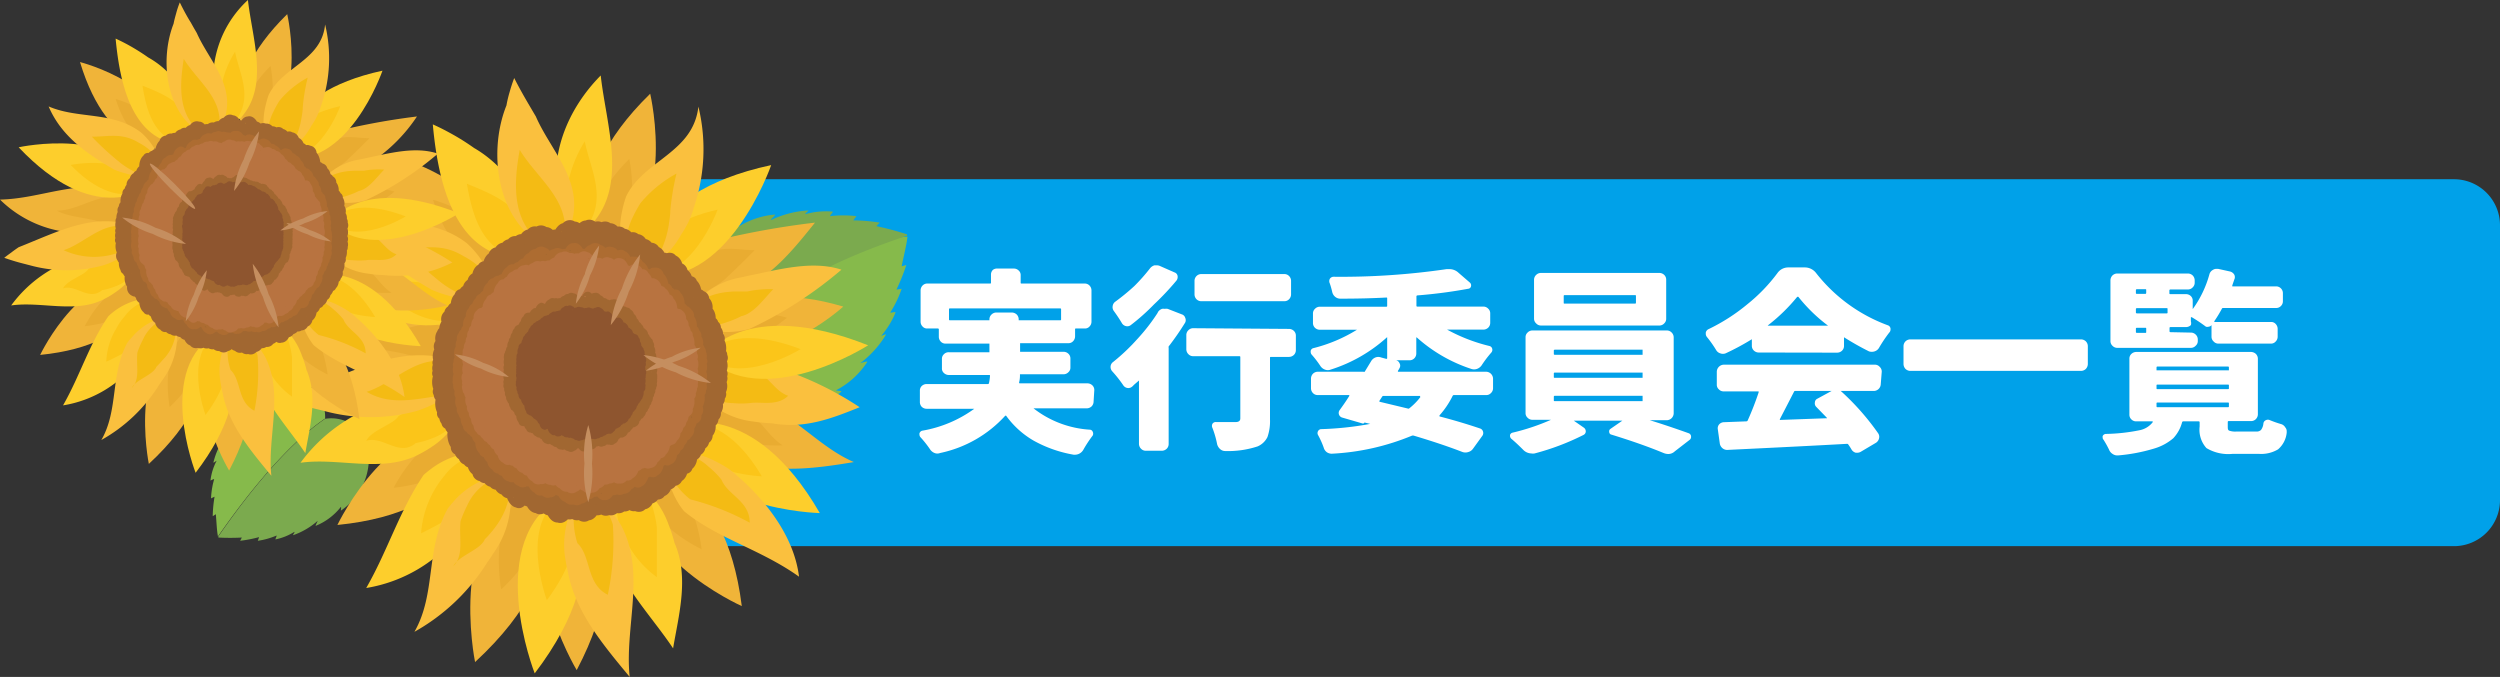 <svg xmlns="http://www.w3.org/2000/svg" xmlns:xlink="http://www.w3.org/1999/xlink" viewBox="0 0 176.87 47.89"><rect x="0" y="0" width="176.87" height="47.89" fill="#333333" stroke="none"/><defs><style>.cls-1,.cls-13,.cls-15,.cls-17,.cls-18,.cls-20,.cls-22,.cls-23,.cls-24,.cls-25,.cls-26{fill:none;}.cls-2{clip-path:url(#clip-path);}.cls-3{fill:#00a1e9;}.cls-4{fill:#86ba4b;}.cls-5{fill:#7baa4e;}.cls-6{fill:#f0b439;}.cls-7{fill:#e9ac31;}.cls-8{fill:#fdce2c;}.cls-9{fill:#fbc519;}.cls-10{fill:#fac03e;}.cls-11{fill:#f4bb14;}.cls-12{fill:#a16731;}.cls-13,.cls-18,.cls-22,.cls-25{stroke:#a16731;}.cls-13,.cls-15,.cls-17,.cls-18,.cls-20,.cls-22,.cls-23,.cls-24,.cls-25,.cls-26{stroke-miterlimit:10;}.cls-13{stroke-width:0.88px;}.cls-14{fill:#ad6c31;}.cls-15,.cls-23{stroke:#ad6c31;}.cls-15{stroke-width:0.75px;}.cls-16{fill:#b87340;}.cls-17,.cls-24{stroke:#b87340;}.cls-17{stroke-width:0.7px;}.cls-18{stroke-width:0.46px;}.cls-19{fill:#8e552f;}.cls-20,.cls-26{stroke:#8e552f;}.cls-20{stroke-width:0.39px;}.cls-21{fill:#c58e5f;}.cls-22{stroke-width:0.69px;}.cls-23{stroke-width:0.6px;}.cls-24{stroke-width:0.56px;}.cls-25{stroke-width:0.36px;}.cls-26{stroke-width:0.31px;}.cls-27{fill:#fff;}</style><clipPath id="clip-path" transform="translate(0 0)"><rect class="cls-1" width="176.88" height="47.89"/></clipPath></defs><g id="Layer_2" data-name="Layer 2"><g id="Layer_1-2" data-name="Layer 1"><g class="cls-2"><path class="cls-3" d="M173.61,38.64H32.07a3.26,3.26,0,0,1-3.26-3.27V15.94a3.26,3.26,0,0,1,3.26-3.26H173.61a3.26,3.26,0,0,1,3.26,3.26V35.37a3.26,3.26,0,0,1-3.26,3.27" transform="translate(0 0)"/><path class="cls-4" d="M51.16,24.57h0A3.65,3.65,0,0,0,53,29.05c2.45,1.2,5,0,6.52-1.34.08-.07-.44-.05-.35-.11a5.8,5.8,0,0,0,2.19-2c0-.08-.56.13-.48.08a7.13,7.13,0,0,0,1.8-2c0-.08-.38.13-.32.06a6,6,0,0,0,1-1.64c0-.07-.4.07-.37,0a7.74,7.74,0,0,0,.8-1.67l-.37.06a14.06,14.06,0,0,0,.7-1.74l-.33.09c.15-.75.36-1.56.41-2.1-8.53.81-12.67,3.94-13,7.9" transform="translate(0 0)"/><path class="cls-5" d="M48,21a3.63,3.63,0,0,0,3.17,3.58c2.15-2.73,5.7-5.47,13-7.9v-.1A20.6,20.6,0,0,0,62,16l.24-.25a12.75,12.75,0,0,0-1.87-.16l.22-.3a8.16,8.16,0,0,0-1.85,0c-.08,0,.24-.31.17-.32a5.35,5.35,0,0,0-1.92.18c-.1,0,.28-.27.19-.26a6.92,6.92,0,0,0-2.63.68c-.09,0,.37-.4.28-.39a5.76,5.76,0,0,0-2.8,1c-.09.06.16-.4,0-.36C50.27,16.53,48,18.27,48,21" transform="translate(0 0)"/><path class="cls-4" d="M23,29.63h0a2.7,2.7,0,0,0-2.19-2.79,4.47,4.47,0,0,0-4.33,2.31c-.05.07.32,0,.27,0a4.19,4.19,0,0,0-1.13,1.9c0,.06.37-.22.32-.16a5.19,5.19,0,0,0-.84,1.82c0,.07.25-.16.22-.1A4,4,0,0,0,14.89,34s.27-.14.26-.09a5.76,5.76,0,0,0-.22,1.35l.25-.12a9.33,9.33,0,0,0-.13,1.38l.22-.14c.05.56.07,1.18.15,1.57,3.68-5.3,6.32-7.49,7.55-8.32" transform="translate(0 0)"/><path class="cls-5" d="M26,31.49a2.68,2.68,0,0,0-3-1.86c-1.23.83-3.87,3-7.55,8.32a.22.22,0,0,1,0,.08,15.83,15.83,0,0,0,1.66,0l-.12.23A9.39,9.39,0,0,0,18.33,38l-.09.26a5.32,5.32,0,0,0,1.32-.37c.05,0-.11.28-.06.27a4,4,0,0,0,1.32-.53c.07,0-.14.25-.07.23a5.21,5.21,0,0,0,1.71-1c.06-.05-.18.36-.12.34a4.33,4.33,0,0,0,1.77-1.33c.05-.06,0,.32,0,.26A4.46,4.46,0,0,0,26,31.49" transform="translate(0 0)"/><path class="cls-6" d="M50,23.69s1.92-4.3,9.66-2c0,0-5.84,5.33-9.66,2" transform="translate(0 0)"/><path class="cls-7" d="M50,23.65s1.13-2.46,5.67-1.17c0,0-3.44,3.06-5.67,1.17" transform="translate(0 0)"/><path class="cls-6" d="M46.91,20.84A5.5,5.5,0,0,1,48.59,18a7.52,7.52,0,0,1,.84-.68,58.92,58.92,0,0,1,8.23-1.57c-1.55,1.93-3.1,3.87-5.47,4.87a8.24,8.24,0,0,1-1.24.5,5.41,5.41,0,0,1-4-.3" transform="translate(0 0)"/><path class="cls-7" d="M46.88,20.8a3.59,3.59,0,0,1,1.8-2.22,5.55,5.55,0,0,1,1.12-.51c1.27-.75,2.43-.37,3.59-.37-.77.78-1.16,1.17-2.12,2.07a6.53,6.53,0,0,1-1,.68,3.56,3.56,0,0,1-3.44.35" transform="translate(0 0)"/><path class="cls-6" d="M42.48,17.83S39.13,13.34,46,6.63c0,0,2.15,9.17-3.53,11.2" transform="translate(0 0)"/><path class="cls-7" d="M42.44,17.82s-1.9-2.62,2.08-6.58c0,0,1.17,5.35-2.08,6.58" transform="translate(0 0)"/><path class="cls-6" d="M35.24,18.68s-5.19.85-7.8-7.79c0,0,8.56,2.18,7.8,7.79" transform="translate(0 0)"/><path class="cls-7" d="M35.21,18.71s-3,.45-4.58-4.58c0,0,5,1.34,4.58,4.58" transform="translate(0 0)"/><path class="cls-6" d="M32.88,24.45a5.2,5.2,0,0,1-2,1.19,6.77,6.77,0,0,1-1.14.29c-3.71.93-7-.56-9.47-2.74,3.79-.08,7.09-1.93,10.78-.68a5.58,5.58,0,0,1,.69.51,5.91,5.91,0,0,1,1.15,1.43" transform="translate(0 0)"/><path class="cls-7" d="M32.88,24.51a3.46,3.46,0,0,1-1.85.83,4.94,4.94,0,0,1-1.45,0c-1.26-.55-3.16-.51-4.28-1.16,1.89,0,3.42-1.4,5.58-1.21a3.91,3.91,0,0,1,.76.31,3.26,3.26,0,0,1,1.24,1.21" transform="translate(0 0)"/><path class="cls-6" d="M33.47,30.68s-.18,5.53-9.6,6.46c0,0,4-8.38,9.6-6.46" transform="translate(0 0)"/><path class="cls-7" d="M33.5,30.72s-.15,3.18-5.65,3.79c0,0,2.39-4.85,5.65-3.79" transform="translate(0 0)"/><path class="cls-6" d="M37.92,34.35s3.64,5.15-4.31,12.49c0,0-2.13-10.37,4.31-12.49" transform="translate(0 0)"/><path class="cls-7" d="M38,34.37s2.05,3-2.54,7.33c0,0-1.16-6.05,2.54-7.33" transform="translate(0 0)"/><path class="cls-6" d="M40.7,35s4.84,3.43.1,12.41c0,0-5.14-8.51-.1-12.41" transform="translate(0 0)"/><path class="cls-7" d="M40.76,35s2.75,2,.05,7.28c0,0-2.93-5-.05-7.28" transform="translate(0 0)"/><path class="cls-6" d="M45.6,33.2s5.67,0,6.88,9.68c0,0-8.7-3.86-6.88-9.68" transform="translate(0 0)"/><path class="cls-7" d="M45.64,33.18s3.26.06,4,5.68c0,0-5-2.31-4-5.68" transform="translate(0 0)"/><path class="cls-6" d="M48.42,29.07a5.65,5.65,0,0,1,3.26-.94,6.29,6.29,0,0,1,1.12.07c3,.61,4.9,3.33,7.61,4.49-2.33.39-5,.77-7.18.12l-.68-.17a5.89,5.89,0,0,1-4.13-3.57" transform="translate(0 0)"/><path class="cls-7" d="M48.43,29a3.73,3.73,0,0,1,2.93-.41,6.24,6.24,0,0,1,1.2.4c1.26.58,1.65,1.74,2.81,2.52a15.83,15.83,0,0,1-2.9-.19,7.19,7.19,0,0,1-1.2-.16A3.68,3.68,0,0,1,48.43,29" transform="translate(0 0)"/><path class="cls-8" d="M45.45,19.41s-.46-5.68,9.11-7.73c0,0-3.12,9.05-9.11,7.73" transform="translate(0 0)"/><path class="cls-9" d="M45.42,19.37s-.22-3.27,5.35-4.54c0,0-1.89,5.25-5.35,4.54" transform="translate(0 0)"/><path class="cls-8" d="M40.7,16.7a4.41,4.41,0,0,1-.8-1.29,6.63,6.63,0,0,1-.25-.72c-1-3.53.52-7,2.85-9.35.38,3.49,1.93,7.75-.66,10.55a5.62,5.62,0,0,1-.53.44,5.2,5.2,0,0,1-.61.37" transform="translate(0 0)"/><path class="cls-9" d="M40.65,16.69a1.92,1.92,0,0,1-.29-.42A3.51,3.51,0,0,1,40,15a9.08,9.08,0,0,1,1.37-5c.39,1.94,1.55,3.88.23,5.94a3,3,0,0,1-.91.76" transform="translate(0 0)"/><path class="cls-8" d="M37.49,18.26C32.23,18.63,31,13,30.62,8.8c0,0,.35.15.89.43.26.14.58.31.93.52s.72.45,1.1.72c2.31,1.33,4.32,4.14,4.13,6.94a4.45,4.45,0,0,1-.18.85" transform="translate(0 0)"/><path class="cls-9" d="M37.45,18.29c-3.21-.06-4-2.87-4.42-5.29,2,.81,4,1.61,4.5,4.1a2.71,2.71,0,0,1-.08,1.19" transform="translate(0 0)"/><path class="cls-8" d="M33.2,22.23s-4.58,3.33-11.26-3.71c0,0,9.28-2,11.26,3.71" transform="translate(0 0)"/><path class="cls-9" d="M33.18,22.28s-2.66,1.88-6.61-2.19c0,0,5.42-1.11,6.61,2.19" transform="translate(0 0)"/><path class="cls-8" d="M32.69,29a5.57,5.57,0,0,1-2.08,2.57,9,9,0,0,1-.94.56c-2.59,1.38-5.69.22-8.41.61a11.62,11.62,0,0,1,6.15-4.3,8.5,8.5,0,0,1,1.3-.32,5.4,5.4,0,0,1,4,.88" transform="translate(0 0)"/><path class="cls-9" d="M32.71,29A3.61,3.61,0,0,1,30.6,31a6.49,6.49,0,0,1-1.19.35c-1.17,1-2.33-.55-3.5-.16.39-.78,1.94-1.16,2.28-1.75a7.42,7.42,0,0,1,1-.54,3.58,3.58,0,0,1,3.47.15" transform="translate(0 0)"/><path class="cls-8" d="M34.84,32.07a6.47,6.47,0,0,1-1.39,4.53,11.14,11.14,0,0,1-.88,1,10.51,10.51,0,0,1-6.66,4c1.55-2.71,2.33-5.42,4.06-8,.18-.16.37-.31.57-.46a5.92,5.92,0,0,1,4.3-1.11" transform="translate(0 0)"/><path class="cls-9" d="M34.88,32.11s.32,2-2.07,3.86c-.19.15-.41.3-.65.46a25.71,25.71,0,0,1-2.37,1.3,7.21,7.21,0,0,1,1.64-4.06,3.89,3.89,0,0,1,3.45-1.56" transform="translate(0 0)"/><path class="cls-8" d="M39.83,35.07s4.31,4.29-2,12.57c0,0-3.74-9.49,2-12.57" transform="translate(0 0)"/><path class="cls-9" d="M39.89,35.08s2.44,2.51-1.2,7.38c0,0-2.1-5.55,1.2-7.38" transform="translate(0 0)"/><path class="cls-8" d="M44.31,33.69a6.17,6.17,0,0,1,3,3.45,10,10,0,0,1,.41,1.27c1.06,2.42.29,5.13-.1,7.46-1.55-2.33-3.88-4.65-4.52-7.39,0-.23-.06-.47-.08-.7a5.72,5.72,0,0,1,1.29-4.09" transform="translate(0 0)"/><path class="cls-9" d="M44.37,33.67a3.82,3.82,0,0,1,1.85,2.4,7,7,0,0,1,.25,1.27c0,1.16,0,2.33,0,3.49a7,7,0,0,1-2.08-2.39,6.46,6.46,0,0,1-.5-1.14,3.79,3.79,0,0,1,.49-3.63" transform="translate(0 0)"/><path class="cls-8" d="M48,30.09S53.21,28,58,36.3c0,0-9.41-.21-10-6.21" transform="translate(0 0)"/><path class="cls-9" d="M48.05,30.05s3-1.19,5.85,3.65c0,0-5.48-.19-5.85-3.65" transform="translate(0 0)"/><path class="cls-10" d="M48.53,22.42a5.44,5.44,0,0,1,3.87-2.79l.6-.13c2.06-.42,4.47-1.1,6.53-.42a28.65,28.65,0,0,1-6.48,4.18,5.35,5.35,0,0,1-1.16.21,4.71,4.71,0,0,1-3.36-1" transform="translate(0 0)"/><path class="cls-11" d="M48.52,22.37s.75-1.75,3.64-1.75c.23,0,.46,0,.72,0a7.56,7.56,0,0,1,1.83-.16c-.68.69-1.37,1.72-2.27,1.91a6.15,6.15,0,0,1-.95.4,3.08,3.08,0,0,1-3-.4" transform="translate(0 0)"/><path class="cls-10" d="M44.75,19.45A6.18,6.18,0,0,1,44,15a7.62,7.62,0,0,1,.3-1.11c1.26-2.58,4.74-3.06,5.11-6.35a12.79,12.79,0,0,1-.36,7.25,6.12,6.12,0,0,1-.35.93,7.35,7.35,0,0,1-.52.89,6.13,6.13,0,0,1-3.47,2.89" transform="translate(0 0)"/><path class="cls-11" d="M44.69,19.43a4.78,4.78,0,0,1,.11-4.13,8.62,8.62,0,0,1,.52-.94,8.77,8.77,0,0,1,2.54-2.08,17.79,17.79,0,0,0-.44,2.66c0,.32-.06.64-.11,1a7,7,0,0,1-.56,1.83,3.76,3.76,0,0,1-2.06,1.71" transform="translate(0 0)"/><path class="cls-10" d="M39.41,17.76c-4.19-1.35-5-6.77-3.58-10.3a8.42,8.42,0,0,1,.24-1c.09-.32.19-.63.31-.94.31.62.65,1.22,1,1.82l.53.9c1.18,2.71,3.89,5,2.14,8.51a6.24,6.24,0,0,1-.64,1" transform="translate(0 0)"/><path class="cls-11" d="M39.35,17.77c-3.36-1.36-3-4.85-2.58-7.17,1.16,1.94,3.48,3.49,3.18,6a3.15,3.15,0,0,1-.6,1.16" transform="translate(0 0)"/><path class="cls-10" d="M34.85,20.86a5.55,5.55,0,0,1-3.31,0,8.49,8.49,0,0,1-1-.36c-2.4-1.4-4.73-2.95-5.89-5.66,2.71,1.16,5.81.39,8.37,2.36a6.49,6.49,0,0,1,.9,1,5.28,5.28,0,0,1,1,2.65" transform="translate(0 0)"/><path class="cls-11" d="M34.82,20.9A3.6,3.6,0,0,1,32,20.51a6.17,6.17,0,0,1-1-.69,26.35,26.35,0,0,1-2.45-2.25c1.55,0,2.72-.38,4.24.55a5.14,5.14,0,0,1,1,.67,3.17,3.17,0,0,1,1.11,2.11" transform="translate(0 0)"/><path class="cls-10" d="M33.13,26.36a5.86,5.86,0,0,1-2.58,2.29,8.5,8.5,0,0,1-1.05.42,12.43,12.43,0,0,1-6.58,0l-.74-.18c-.5-.14-1-.3-1.57-.49,0,0,.22-.18.6-.46.19-.14.42-.31.69-.48,3.4-1.35,6.64-3.05,10-2a4.12,4.12,0,0,1,.63.39,5.69,5.69,0,0,1,.61.51" transform="translate(0 0)"/><path class="cls-11" d="M33.14,26.41a3.35,3.35,0,0,1-1.52,1.31,4.67,4.67,0,0,1-1,.35c-1.61.26-3.19.53-4.68-.35,2-.63,3.71-2.84,6.07-2a3.27,3.27,0,0,1,1.11.68" transform="translate(0 0)"/><path class="cls-10" d="M35.88,33.56a6.5,6.5,0,0,1-1,5.62,7,7,0,0,1-.4.6,14.32,14.32,0,0,1-5.16,4.92c1.55-2.71.77-5.81,2.34-8.69.13-.18.28-.36.43-.53a5.61,5.61,0,0,1,3.75-1.92" transform="translate(0 0)"/><path class="cls-11" d="M35.92,33.59s.71,1.81-1.11,4a6.47,6.47,0,0,1-.51.56c-.29.75-1.84,1.14-2.23,1.91.77-.77.39-1.94.51-3.18a8.51,8.51,0,0,1,.48-1.13,3.71,3.71,0,0,1,2.86-2.15" transform="translate(0 0)"/><path class="cls-10" d="M41.35,34.62a5.6,5.6,0,0,1,2,1.69,7.37,7.37,0,0,1,.6.87c1.77,3.35.22,7.22.6,10.71-1.93-2.32-3.87-4.65-4.38-7.47-.06-.24-.11-.49-.15-.74a6.19,6.19,0,0,1,1.29-5.06" transform="translate(0 0)"/><path class="cls-11" d="M41.41,34.6a3.67,3.67,0,0,1,1.51,1.52,4.72,4.72,0,0,1,.44,1A18.17,18.17,0,0,1,43,42.08c-1.55-.78-1.16-2.72-2.15-3.65a5.77,5.77,0,0,1-.25-1.29,3.61,3.61,0,0,1,.77-2.54" transform="translate(0 0)"/><path class="cls-10" d="M47.18,32a5.83,5.83,0,0,1,3.46.65,7.53,7.53,0,0,1,1,.58c2.18,1.75,4.51,4.47,4.89,7.57-2.71-1.94-5.81-2.71-8.14-4.64a4.67,4.67,0,0,1-.41-.58,5.68,5.68,0,0,1-.8-3.58" transform="translate(0 0)"/><path class="cls-11" d="M47.22,32a3.8,3.8,0,0,1,2.89,1,6.27,6.27,0,0,1,.93.93c.45,1.11,2,1.5,2,3.05a17.85,17.85,0,0,0-4.2-1.65,4.69,4.69,0,0,1-.89-.89A3.36,3.36,0,0,1,47.22,32" transform="translate(0 0)"/><path class="cls-10" d="M48.83,26.83A6.31,6.31,0,0,1,53,25.49a23.3,23.3,0,0,1,7.82,3.32c-1.94.78-3.88,1.55-6.18,1.14a12.51,12.51,0,0,1-1.36-.13,5.79,5.79,0,0,1-4.43-3" transform="translate(0 0)"/><path class="cls-11" d="M48.84,26.78A3.63,3.63,0,0,1,51.63,26a5.58,5.58,0,0,1,1.22.26c1.36-.2,1.75,1.35,2.91,1.74-.78.77-1.94.39-2.72.52a6.76,6.76,0,0,1-1.19,0,3.56,3.56,0,0,1-3-1.77" transform="translate(0 0)"/><path class="cls-8" d="M49.85,25.19s2.76-4.26,11.57-.76c0,0-7.48,4.79-11.57.76" transform="translate(0 0)"/><path class="cls-9" d="M49.85,25.14s1.62-2.42,6.79-.44c0,0-4.4,2.74-6.79.44" transform="translate(0 0)"/><path class="cls-12" d="M50.74,26.31c.4,0,.39.28,0,.26.4,0,.36.43,0,.39.4,0,.34.82-.06.76.4.06.31.37-.08.29.39.08.27.48-.12.38.39.1.25.77-.13.66.38.11.21.5-.16.36.37.14.18.56-.19.4.37.16.16,1-.2.78.36.18.12.56-.23.37.35.19.09.59-.25.38a.26.26,0,1,1-.28.43c.33.23,0,.55-.29.3.32.25,0,1-.31.77.3.25,0,.37-.33.09.29.28-.08,1-.35.67.27.28-.11.5-.37.19.26.31-.14.6-.38.29.24.31-.17.84-.4.52.23.32-.2.44-.41.1.21.34-.24.71-.43.36.19.35-.26.76-.44.41.18.35-.29.43-.45.06.16.37-.32.18-.46-.2.14.38-.34.6-.46.22.12.38-.38.45-.48.07.1.38-.4.58-.48.19.08.39-.43.27-.49-.13.06.4-.45.47-.49.07,0,.4-.47.87-.49.47,0,.4-.5.29-.5-.1,0,.39-.51.3-.49-.1,0,.4-.53.37-.49,0,0,.39-.56.77-.5.37-.06.4-.56-.15-.48-.54-.08.39-.58.09-.48-.29-.1.38-.6.55-.48.17-.12.38-.61-.13-.47-.5-.14.37-.61.08-.46-.29-.15.37-.62.79-.45.44-.17.35-.63-.39-.43-.74-.2.35-.64.15-.43-.19-.21.34-.64-.09-.41-.42-.23.33-.65.17-.4-.15-.25.32-.64,0-.38-.33-.26.3-.65.23-.37-.06-.28.29-.64,0-.35-.33-.29.28-.64-.37-.33-.63-.31.26-.63.09-.32-.15-.31.24-.62-.07-.29-.3-.33.23-.61-.18-.27-.4-.34.22-.6,0-.25-.22-.35.2-.59-1-.23-1.13a.26.26,0,1,1-.21-.48c-.36.15-.56.07-.18-.06a.28.28,0,1,1-.16-.54c-.38.12-.52,0-.14-.11-.38.1-.5-1-.11-1.08-.39.08-.48-.25-.09-.31-.39.06-.45-.11-.06-.15-.39,0-.43-1.1,0-1.12-.4,0-.42-.13,0-.13a.3.3,0,0,1,0-.6c-.4,0-.36-.19,0-.15-.39,0-.33-.91.06-.85-.39-.06-.3-.54.09-.46-.39-.08-.27-.83.11-.73-.38-.1-.24.15.14.27-.38-.12-.22-1.1.16-1a.26.26,0,1,1,.18-.47c-.36-.16-.15-.47.21-.29-.36-.18-.12-.39.23-.19-.35-.2-.09-1,.25-.79-.34-.21-.05-.3.27-.08-.32-.22,0-.59.3-.34-.32-.25,0-.71.31-.46-.3-.25,0-.7.33-.42-.29-.28.07-.92.35-.63-.28-.29.11-.35.37-.05-.26-.3.14-1.1.38-.78-.24-.32.17-.58.4-.25-.23-.33.2-.67.41-.34a.25.25,0,1,1,.43-.26c-.2-.34.26-.49.43-.13-.17-.36.3-.5.45-.13-.15-.37.32-.78.46-.41-.14-.37.35-.51.47-.13-.12-.38.38-.4.48,0-.1-.39.4-.06.48.33-.08-.39.42-.46.48-.07-.06-.39.45-1,.5-.59,0-.4.47-.47.49-.07,0-.4.49,0,.49.37,0-.4.52-.85.5-.46,0-.39.53-.18.49.22,0-.4.55-.42.49,0,.06-.4.57-.4.49,0,.08-.39.58-.07.48.32.1-.39.6-.33.48.05.12-.38.6,0,.46.37.14-.37.62-.39.46,0,.16-.36.63,0,.45.35.18-.36.63-.05.44.3.19-.35.64-.17.43.16.21-.33.64.26.41.59.23-.33.64-.29.4,0,.24-.32.64-.29.38,0,.26-.3.64.28.37.57.27-.29.64.08.35.35.29-.27.63.43.33.69.3-.26.63-.24.31,0,.32-.24.62.67.3.9.32-.23.61-.22.27,0,.34-.21.6.11.25.31.35-.2.59.5.23.67.36-.17.57.67.2.83.37-.16.56.08.19.22.37-.14.54.17.16.29.38-.12.52.38.13.48.39-.1.51.17.12.25.39-.08.48.95.08,1,.4-.06.46,0,.06.07.4,0,.44.25,0,.27.4,0,.41.87,0,.87" transform="translate(0 0)"/><path class="cls-13" d="M50.74,26.31c.4,0,.39.28,0,.26.4,0,.36.43,0,.39.4,0,.34.82-.06.76.4.06.31.37-.08.29.39.08.27.48-.12.38.39.1.25.77-.13.66.38.11.21.5-.16.36.37.14.18.56-.19.4.37.16.16,1-.2.78.36.18.12.56-.23.37.35.19.09.59-.25.38a.26.26,0,1,1-.28.43c.33.23,0,.55-.29.3.32.25,0,1-.31.77.3.25,0,.37-.33.09.29.28-.08,1-.35.67.27.28-.11.5-.37.19.26.31-.14.6-.38.29.24.31-.17.84-.4.52.23.32-.2.44-.41.1.21.34-.24.71-.43.36.19.35-.26.76-.44.41.18.35-.29.43-.45.06.16.37-.32.18-.46-.2.14.38-.34.6-.46.22.12.38-.38.45-.48.07.1.38-.4.58-.48.19.08.39-.43.27-.49-.13.06.4-.45.47-.49.07,0,.4-.47.87-.49.47,0,.4-.5.29-.5-.1,0,.39-.51.3-.49-.1,0,.4-.53.37-.49,0,0,.39-.56.77-.5.37-.06.4-.56-.15-.48-.54-.08.39-.58.09-.48-.29-.1.38-.6.55-.48.17-.12.38-.61-.13-.47-.5-.14.37-.61.08-.46-.29-.15.37-.62.79-.45.44-.17.35-.63-.39-.43-.74-.2.35-.64.15-.43-.19-.21.34-.64-.09-.41-.42-.23.33-.65.17-.4-.15-.25.32-.64,0-.38-.33-.26.3-.65.23-.37-.06-.28.29-.64,0-.35-.33-.29.28-.64-.37-.33-.63-.31.26-.63.09-.32-.15-.31.24-.62-.07-.29-.3-.33.23-.61-.18-.27-.4-.34.22-.6,0-.25-.22-.35.2-.59-1-.23-1.13a.26.26,0,1,1-.21-.48c-.36.15-.56.07-.18-.06a.28.28,0,1,1-.16-.54c-.38.12-.52,0-.14-.11-.38.1-.5-1-.11-1.08-.39.08-.48-.25-.09-.31-.39.06-.45-.11-.06-.15-.39,0-.43-1.1,0-1.12-.4,0-.42-.13,0-.13a.3.3,0,0,1,0-.6c-.4,0-.36-.19,0-.15-.39,0-.33-.91.06-.85-.39-.06-.3-.54.09-.46-.39-.08-.27-.83.11-.73-.38-.1-.24.15.14.27-.38-.12-.22-1.1.16-1a.26.26,0,1,1,.18-.47c-.36-.16-.15-.47.21-.29-.36-.18-.12-.39.23-.19-.35-.2-.09-1,.25-.79-.34-.21-.05-.3.27-.08-.32-.22,0-.59.3-.34-.32-.25,0-.71.31-.46-.3-.25,0-.7.33-.42-.29-.28.07-.92.35-.63-.28-.29.11-.35.37-.05-.26-.3.14-1.1.38-.78-.24-.32.17-.58.4-.25-.23-.33.2-.67.41-.34a.25.25,0,1,1,.43-.26c-.2-.34.26-.49.43-.13-.17-.36.3-.5.45-.13-.15-.37.32-.78.46-.41-.14-.37.35-.51.47-.13-.12-.38.38-.4.48,0-.1-.39.4-.06.48.33-.08-.39.42-.46.48-.07-.06-.39.45-1,.5-.59,0-.4.47-.47.49-.07,0-.4.49,0,.49.37,0-.4.52-.85.5-.46,0-.39.53-.18.49.22,0-.4.55-.42.49,0,.06-.4.57-.4.49,0,.08-.39.58-.07.48.32.1-.39.6-.33.48.05.12-.38.6,0,.46.37.14-.37.62-.39.46,0,.16-.36.63,0,.45.35.18-.36.63-.05.44.3.19-.35.64-.17.43.16.21-.33.64.26.41.59.23-.33.64-.29.4,0,.24-.32.64-.29.38,0,.26-.3.64.28.37.57.27-.29.64.08.35.35.29-.27.63.43.33.69.3-.26.63-.24.31,0,.32-.24.62.67.3.9.32-.23.61-.22.27,0,.34-.21.6.11.25.31.35-.2.59.5.23.67.36-.17.57.67.2.83.37-.16.56.08.19.22.37-.14.54.17.16.29.38-.12.52.38.13.48.39-.1.51.17.12.25.39-.08.48.95.08,1,.4-.06.46,0,.06.07.4,0,.44.25,0,.27C51.13,25.42,51.14,26.31,50.74,26.31Z" transform="translate(0 0)"/><path class="cls-14" d="M49.4,26.32c.34,0,.33.57,0,.56.34,0,.31.33,0,.29.35,0,.29.48-.05.43.34,0,.26.21-.07.14.33.07.23,1-.1,1,.33.08.21.61-.12.5.33.11.19.49-.13.37.32.12.15-.08-.16-.22.31.14.13.92-.18.77.31.15.1.67-.2.5.3.17.08.2-.22,0,.3.18.05.75-.23.56.28.19,0,.49-.25.28a.23.23,0,1,1-.27.37c.26.22,0,.83-.29.59.25.24-.06,0-.3-.25.24.25-.09.59-.32.33.23.26-.12,1-.33.69.21.27-.14.18-.34-.11.2.29-.17.42-.36.13.19.29-.2,1.05-.36.75.16.3-.23,0-.38-.3.15.3-.25.78-.39.46.14.32-.27.57-.39.25.12.32-.3.3-.41,0,.11.33-.32.33-.41,0,.09.33-.34.82-.41.49.07.33-.37-.16-.42-.5.05.34-.39.55-.42.21,0,.34-.41.5-.43.15,0,.35-.43.69-.43.35,0,.34-.44.35-.42,0,0,.34-.46.26-.43-.08,0,.34-.47-.11-.42-.45-.05.34-.49,0-.42-.29-.07.33-.5.73-.42.4-.08.33-.51.07-.41-.26-.1.33-.52.35-.4,0-.12.32-.53-.28-.4-.6-.13.32-.53.26-.38,0-.15.31-.55.39-.38.09-.17.3-.55-.2-.37-.5-.18.3-.55.46-.35.18-.2.28-.56-.15-.35-.43-.21.28-.55.1-.33-.16-.22.26-.55.08-.31-.17-.24.25-.55-.22-.31-.46-.24.24-.54-.35-.28-.58-.26.23-.54.22-.27,0-.27.21-.54-.56-.25-.76-.29.2-.53-.32-.24-.51-.29.19-.51,0-.21-.14-.3.16-.51-.07-.2-.22-.31.15-.5,0-.18-.16-.32.14-.48-.55-.16-.67-.32.12-.46-.11-.14-.22-.32.11-.45-.22-.11-.31-.34.09-.44-.68-.1-.75a.23.23,0,1,1-.07-.46c-.34.06-.4-.62-.06-.66-.34,0-.37.14,0,.12-.34,0-.35-.56,0-.56-.34,0-.33-.72,0-.7-.34,0-.31,0,0,0a.23.23,0,1,1,.06-.46c-.34-.05-.27-.8.07-.73a.23.23,0,1,1,.1-.45c-.34-.08-.21-.51.11-.4-.32-.11-.18-.18.14-.06a.24.24,0,1,1,.16-.46c-.32-.13-.13-.81.18-.66-.31-.15-.1-.7.2-.53-.3-.17-.08-.33.21-.15-.29-.18,0-.71.24-.51-.28-.2,0-.36.25-.15-.27-.21,0-.5.27-.27-.26-.23,0-.87.29-.63-.25-.24.06-.43.3-.18-.24-.25.09-.41.31-.15-.22-.26.12-.35.33-.08-.21-.27.15-.94.35-.65-.2-.29.17-.26.35,0-.18-.29.2-.54.37-.24-.17-.3.23-.57.38-.26-.15-.31.25-.73.38-.42-.13-.31.28-.54.4-.21-.12-.33.3-.47.4-.14-.1-.33.33.22.41.56-.08-.34.35-.79.42-.45-.07-.34.37-.21.42.13-.05-.34.39-.36.42,0,0-.34.41-.91.43-.57,0-.34.42.15.42.49,0-.34.45-.2.43.14,0-.34.46-.83.43-.49,0-.34.47-.31.42,0,.05-.34.49.15.42.48.07-.33.5-.67.41-.34.09-.33.52.18.41.51.11-.33.53-.6.41-.28.12-.32.53.43.39.75.14-.32.54-.58.39-.28.15-.3.54,0,.38.27.16-.3.55.27.37.56.18-.29.55,0,.35.24.2-.28.55-.58.34-.31.21-.27.56,0,.33.25.23-.26.56.57.32.82.24-.25.55,0,.3.27.25-.24.55.13.29.36.26-.23.54-.37.27-.16.27-.21.53.66.25.86a.23.23,0,1,1,.24.38c.29-.18.51-.23.21-.07a.24.24,0,1,1,.2.44c.31-.16.49.67.18.8.31-.13.48.15.16.27.32-.12.46.16.13.27.33-.11.45.58.12.66.33-.08.43.27.1.33.33-.06.41-.06.07,0,.34-.05.4.57.05.6.35,0,.38.11,0,.12.34,0,.35.73,0,.73" transform="translate(0 0)"/><path class="cls-15" d="M49.4,26.32c.34,0,.33.57,0,.56.34,0,.31.33,0,.29.35,0,.29.48-.05.43.34,0,.26.21-.07.14.33.07.23,1-.1,1,.33.08.21.61-.12.5.33.11.19.49-.13.37.32.12.15-.08-.16-.22.31.14.13.92-.18.77.31.15.1.67-.2.5.3.17.08.2-.22,0,.3.18.05.75-.23.56.28.19,0,.49-.25.28a.23.23,0,1,1-.27.37c.26.22,0,.83-.29.59.25.24-.06,0-.3-.25.24.25-.09.59-.32.33.23.26-.12,1-.33.69.21.27-.14.18-.34-.11.2.29-.17.42-.36.13.19.29-.2,1.05-.36.75.16.3-.23,0-.38-.3.15.3-.25.78-.39.46.14.32-.27.57-.39.25.12.32-.3.3-.41,0,.11.33-.32.33-.41,0,.09.33-.34.82-.41.49.07.33-.37-.16-.42-.5.05.34-.39.55-.42.21,0,.34-.41.5-.43.15,0,.35-.43.69-.43.35,0,.34-.44.35-.42,0,0,.34-.46.26-.43-.08,0,.34-.47-.11-.42-.45-.05.34-.49,0-.42-.29-.07.33-.5.73-.42.4-.08.33-.51.07-.41-.26-.1.33-.52.35-.4,0-.12.32-.53-.28-.4-.6-.13.32-.53.26-.38,0-.15.31-.55.39-.38.09-.17.3-.55-.2-.37-.5-.18.3-.55.46-.35.18-.2.28-.56-.15-.35-.43-.21.28-.55.1-.33-.16-.22.26-.55.08-.31-.17-.24.25-.55-.22-.31-.46-.24.24-.54-.35-.28-.58-.26.23-.54.22-.27,0-.27.21-.54-.56-.25-.76-.29.2-.53-.32-.24-.51-.29.19-.51,0-.21-.14-.3.16-.51-.07-.2-.22-.31.15-.5,0-.18-.16-.32.14-.48-.55-.16-.67-.32.12-.46-.11-.14-.22-.32.11-.45-.22-.11-.31-.34.09-.44-.68-.1-.75a.23.23,0,1,1-.07-.46c-.34.06-.4-.62-.06-.66-.34,0-.37.14,0,.12-.34,0-.35-.56,0-.56-.34,0-.33-.72,0-.7-.34,0-.31,0,0,0a.23.23,0,1,1,.06-.46c-.34-.05-.27-.8.07-.73a.23.23,0,1,1,.1-.45c-.34-.08-.21-.51.11-.4-.32-.11-.18-.18.14-.06a.24.24,0,1,1,.16-.46c-.32-.13-.13-.81.18-.66-.31-.15-.1-.7.2-.53-.3-.17-.08-.33.21-.15-.29-.18,0-.71.24-.51-.28-.2,0-.36.25-.15-.27-.21,0-.5.27-.27-.26-.23,0-.87.29-.63-.25-.24.06-.43.3-.18-.24-.25.09-.41.31-.15-.22-.26.12-.35.33-.08-.21-.27.15-.94.35-.65-.2-.29.17-.26.35,0-.18-.29.2-.54.37-.24-.17-.3.23-.57.38-.26-.15-.31.25-.73.38-.42-.13-.31.28-.54.4-.21-.12-.33.3-.47.4-.14-.1-.33.33.22.41.56-.08-.34.35-.79.42-.45-.07-.34.37-.21.42.13-.05-.34.39-.36.42,0,0-.34.41-.91.43-.57,0-.34.42.15.42.49,0-.34.45-.2.43.14,0-.34.46-.83.43-.49,0-.34.47-.31.42,0,.05-.34.49.15.42.48.07-.33.5-.67.41-.34.09-.33.52.18.41.51.11-.33.53-.6.41-.28.12-.32.53.43.39.75.14-.32.54-.58.39-.28.15-.3.54,0,.38.27.16-.3.55.27.37.56.18-.29.55,0,.35.24.2-.28.55-.58.34-.31.21-.27.56,0,.33.25.23-.26.56.57.32.82.24-.25.55,0,.3.27.25-.24.55.13.29.36.26-.23.54-.37.27-.16.27-.21.53.66.25.86a.23.23,0,1,1,.24.38c.29-.18.51-.23.21-.07a.24.24,0,1,1,.2.44c.31-.16.49.67.18.8.31-.13.48.15.16.27.32-.12.46.16.13.27.33-.11.45.58.12.66.33-.08.43.27.1.33.33-.06.41-.06.07,0,.34-.05.4.57.05.6.35,0,.38.11,0,.12C49.73,25.58,49.74,26.32,49.4,26.32Z" transform="translate(0 0)"/><path class="cls-16" d="M48.81,26.45c.32,0,.31.27,0,.25.32,0,.29.62,0,.58.32,0,.27,0-.05-.07.32.05.24.6-.07.54.31.06.22.33-.09.25.31.08.2,1-.11.88.31.09.17.33-.13.22.3.11.15.17-.14,0,.29.13.12.79-.17.65.29.14.1.34-.18.19.28.15.07.64-.21.47.28.17.05.68-.21.49.26.19,0,.33-.24.14.25.19,0,.27-.25.06.24.21,0,1-.27.78.24.22-.06.27-.28,0,.22.23-.08.73-.29.49.21.24-.11.55-.31.3.2.25-.13.12-.32-.14.19.26-.16.39-.33.12.17.27-.18.49-.34.21.16.28-.21.87-.35.59.14.28-.23.25-.36,0,.13.29-.26.59-.37.29.11.3-.28,0-.37-.25.09.3-.3.53-.38.22.08.31-.33.29-.39,0,.06.31-.34.69-.39.37,0,.32-.36.6-.39.28,0,.32-.38.22-.4-.1,0,.32-.4-.09-.4-.41,0,.32-.41.82-.39.5,0,.32-.43.23-.4-.09,0,.32-.44.18-.39-.14,0,.32-.46-.12-.39-.43-.07.31-.47.44-.39.13-.08.31-.48,0-.38-.26-.1.3-.49.49-.38.19-.11.3-.49.18-.36-.11-.13.29-.5-.19-.36-.48-.14.29-.51.12-.35-.16-.16.28-.52,0-.35-.3-.17.27-.51,0-.33-.26-.18.26-.51.17-.32-.08-.19.25-.51.24-.3,0-.21.24-.52-.21-.3-.44-.22.23-.51-.3-.28-.52-.23.22-.51,0-.26-.25-.25.21-.51-.11-.25-.31-.26.2-.5.08-.24-.1-.26.18-.49-.24-.22-.41-.27.17-.48.2-.2,0-.28.16-.47-.28-.18-.42-.29.14-.46-.33-.17-.46-.29.13-.45-.33-.15-.44-.3.11-.43-.26-.12-.36-.31.1-.42-.57-.11-.65a.21.21,0,1,1-.09-.41c-.32.07-.39,0-.07-.06-.32.05-.37-.28,0-.31-.32,0-.35-.25,0-.27a.24.24,0,1,1,0-.47c-.32,0-.31-.72,0-.71-.32,0-.29-.58,0-.55-.32,0-.27-.3,0-.25-.32-.05-.25-.23.07-.16-.32-.07-.22-.55.09-.47a.21.21,0,1,1,.11-.41.22.22,0,1,1,.12-.43c-.3-.11-.14-.29.15-.17-.29-.12-.12-.78.17-.64-.29-.14-.1-.62.18-.46-.28-.16-.07-.1.2.07-.27-.17,0-.46.22-.28-.26-.18,0-.82.24-.63-.26-.19,0-.31.25-.11-.25-.2,0-.43.26-.21-.23-.22.06-1,.28-.78-.22-.23.09-.24.3,0-.21-.24.11-.57.3-.32-.19-.25.14-.6.32-.34-.18-.26.17-.32.33-.05-.16-.27.19-.64.35-.36-.16-.28.21-.08.35.21-.14-.29.23-.68.36-.39-.13-.29.25-.3.37,0-.12-.3.27-.31.37,0-.1-.31.3-.37.38-.06-.08-.31.32-.59.39-.28-.07-.31.34-.7.39-.38,0-.32.36-.18.39.14,0-.32.38-.26.4.06,0-.32.39-.34.39,0,0-.32.42-.56.4-.24,0-.32.43.21.4.53,0-.32.44-.37.39-.06,0-.31.45-.14.39.18.06-.32.47-.55.39-.24.08-.31.47.14.38.44.09-.3.48-.72.37-.42.11-.3.5.21.37.51.13-.3.5,0,.36.27.14-.29.51-.61.35-.33.16-.28.51.18.34.45.17-.27.52-.29.33,0,.19-.26.52.58.32.84.2-.26.52-.57.31-.33.21-.24.52.39.29.62.23-.23.52-.21.29,0,.23-.22.5.34.26.55.24-.21.5-.13.25.06.25-.19.5.54.24.72.26-.18.49.25.22.42.27-.17.48-.39.2-.24.28-.15.47.41.18.55a.21.21,0,1,1,.17.38c.29-.13.44.5.14.61.3-.11.44-.15.13,0,.31-.1.42.81.11.89.31-.08.4,0,.09,0,.31-.06.39.35.07.39.32,0,.37.27.05.3.32,0,.35.77,0,.79.32,0,.33.31,0,.31" transform="translate(0 0)"/><path class="cls-17" d="M48.81,26.45c.32,0,.31.27,0,.25.32,0,.29.62,0,.58.32,0,.27,0-.05-.07.32.05.24.6-.07.54.31.06.22.33-.09.25.31.08.2,1-.11.88.31.09.17.33-.13.22.3.11.15.17-.14,0,.29.13.12.79-.17.65.29.14.1.34-.18.19.28.15.07.64-.21.47.28.17.05.68-.21.49.26.19,0,.33-.24.14.25.19,0,.27-.25.06.24.21,0,1-.27.78.24.22-.06.27-.28,0,.22.23-.08.73-.29.49.21.24-.11.55-.31.3.2.25-.13.12-.32-.14.19.26-.16.39-.33.12.17.27-.18.49-.34.21.16.28-.21.87-.35.59.14.28-.23.25-.36,0,.13.29-.26.59-.37.29.11.3-.28,0-.37-.25.09.3-.3.53-.38.22.08.31-.33.29-.39,0,.06.31-.34.69-.39.37,0,.32-.36.6-.39.28,0,.32-.38.22-.4-.1,0,.32-.4-.09-.4-.41,0,.32-.41.82-.39.5,0,.32-.43.23-.4-.09,0,.32-.44.18-.39-.14,0,.32-.46-.12-.39-.43-.07.31-.47.44-.39.13-.08.31-.48,0-.38-.26-.1.3-.49.49-.38.19-.11.3-.49.18-.36-.11-.13.29-.5-.19-.36-.48-.14.29-.51.12-.35-.16-.16.28-.52,0-.35-.3-.17.27-.51,0-.33-.26-.18.26-.51.17-.32-.08-.19.25-.51.24-.3,0-.21.24-.52-.21-.3-.44-.22.23-.51-.3-.28-.52-.23.22-.51,0-.26-.25-.25.21-.51-.11-.25-.31-.26.2-.5.08-.24-.1-.26.18-.49-.24-.22-.41-.27.17-.48.2-.2,0-.28.16-.47-.28-.18-.42-.29.14-.46-.33-.17-.46-.29.13-.45-.33-.15-.44-.3.11-.43-.26-.12-.36-.31.1-.42-.57-.11-.65a.21.21,0,1,1-.09-.41c-.32.07-.39,0-.07-.06-.32.05-.37-.28,0-.31-.32,0-.35-.25,0-.27a.24.24,0,1,1,0-.47c-.32,0-.31-.72,0-.71-.32,0-.29-.58,0-.55-.32,0-.27-.3,0-.25-.32-.05-.25-.23.07-.16-.32-.07-.22-.55.09-.47a.21.21,0,1,1,.11-.41.22.22,0,1,1,.12-.43c-.3-.11-.14-.29.15-.17-.29-.12-.12-.78.17-.64-.29-.14-.1-.62.18-.46-.28-.16-.07-.1.2.07-.27-.17,0-.46.22-.28-.26-.18,0-.82.24-.63-.26-.19,0-.31.25-.11-.25-.2,0-.43.26-.21-.23-.22.06-1,.28-.78-.22-.23.09-.24.3,0-.21-.24.11-.57.3-.32-.19-.25.14-.6.32-.34-.18-.26.17-.32.33-.05-.16-.27.19-.64.35-.36-.16-.28.21-.08.35.21-.14-.29.23-.68.36-.39-.13-.29.25-.3.37,0-.12-.3.27-.31.37,0-.1-.31.3-.37.38-.06-.08-.31.32-.59.39-.28-.07-.31.34-.7.39-.38,0-.32.36-.18.39.14,0-.32.38-.26.4.06,0-.32.39-.34.39,0,0-.32.42-.56.4-.24,0-.32.43.21.4.53,0-.32.44-.37.39-.06,0-.31.45-.14.39.18.06-.32.47-.55.39-.24.08-.31.47.14.38.44.09-.3.48-.72.37-.42.11-.3.5.21.37.51.13-.3.5,0,.36.27.14-.29.51-.61.35-.33.16-.28.51.18.34.45.17-.27.52-.29.33,0,.19-.26.52.58.32.84.2-.26.52-.57.31-.33.21-.24.52.39.29.62.23-.23.52-.21.29,0,.23-.22.5.34.26.55.24-.21.5-.13.25.06.25-.19.5.54.24.72.26-.18.49.25.22.42.27-.17.48-.39.2-.24.28-.15.47.41.18.55a.21.21,0,1,1,.17.38c.29-.13.44.5.14.61.3-.11.44-.15.13,0,.31-.1.42.81.11.89.31-.08.4,0,.09,0,.31-.06.39.35.07.39.32,0,.37.27.05.3.32,0,.35.77,0,.79C49.12,26.12,49.13,26.45,48.81,26.45Z" transform="translate(0 0)"/><path class="cls-12" d="M46.12,26.4c.2,0,.2.4,0,.39.21,0,.19-.08,0-.1.21,0,.17.56,0,.53.2,0,.16.07-.05,0,.21.05.15.36-.06.3.21.06.13.32-.07.25.2.07.11.28-.08.21.19.07.09.46-.1.38.19.08.08.23-.11.14.19.09.06.42-.12.32.18.1.05.25-.13.14.18.11,0,.47-.14.35.17.12,0,.14-.16,0,.17.13,0,.45-.16.31.16.14,0,.45-.18.31.15.14,0,.06-.18-.09.14.15-.06.52-.19.36.13.16-.08.28-.21.11.13.17-.09.5-.2.33.11.17-.11.08-.22-.1.11.18-.12.44-.23.25.11.19-.13.52-.23.33.1.19-.15.16-.23,0,.08.2-.17.1-.24-.1.07.2-.19.44-.25.24.06.2-.2.11-.25-.09,0,.2-.21.27-.25.07,0,.2-.23.45-.26.24,0,.21-.24,0-.26-.22,0,.21-.25.59-.26.38,0,.21-.26-.11-.26-.32,0,.21-.27.24-.26,0,0,.21-.28.49-.26.28,0,.21-.29.17-.25,0,0,.2-.3,0-.26-.23,0,.2-.31.32-.25.12-.06.2-.32,0-.25-.22-.07.2-.32.15-.25-.05-.07.2-.32-.05-.24-.24-.08.19-.33.31-.24.12-.09.19-.33-.13-.23-.31-.1.18-.33,0-.22-.18-.11.18-.34.13-.22,0-.12.17-.34-.16-.21-.32-.13.16-.34.18-.2,0-.14.16-.34.07-.19-.08-.15.15-.34-.37-.19-.51-.15.14-.33.3-.17.16-.16.14-.33,0-.17-.14-.16.13-.32-.35-.15-.47-.17.12-.32-.15-.14-.26a.14.14,0,1,1-.14-.24c-.18.1-.3.12-.12,0-.18.09-.3-.38-.1-.47-.2.09-.3.09-.1,0a.15.15,0,1,1-.09-.29c-.2.06-.27-.25-.07-.3a.14.14,0,1,1-.06-.28c-.2,0-.25-.21,0-.24-.21,0-.24-.24,0-.27-.21,0-.23-.49,0-.5-.21,0-.22,0,0,0-.21,0-.2-.24,0-.23a.16.16,0,0,1,0-.32c-.21,0-.18-.51,0-.48-.21,0-.16-.22,0-.18-.2,0-.14-.15.06-.1-.2-.05-.13-.27.07-.2-.2-.07-.11-.31.09-.24-.2-.07-.1-.51.1-.43-.2-.08-.08-.27.1-.18-.18-.09-.06-.46.12-.36-.18-.1,0-.38.14-.27-.18-.11,0-.27.14-.15-.17-.12,0-.1.15,0-.16-.12,0-.51.17-.37-.16-.14,0-.44.17-.3-.15-.14,0-.34.19-.18-.15-.16,0,0,.19.15-.14-.16.07-.62.2-.46-.13-.16.09-.05.21.12-.12-.17.11-.68.22-.5-.11-.18.12,0,.22.22-.1-.19.14-.35.23-.17-.09-.18.16-.49.24-.3-.08-.19.17-.22.24,0-.07-.2.18-.19.25,0-.07-.2.19-.19.25,0-.06-.21.21-.43.25-.22,0-.21.22-.32.26-.11,0-.21.23-.28.25-.07,0-.21.25,0,.26.25,0-.21.26-.21.26,0,0-.21.27-.18.26,0,0-.21.28-.59.26-.38,0-.21.29.11.26.32,0-.21.3-.43.26-.22,0-.21.3-.05.25.16,0-.21.31,0,.25.24.06-.2.32-.14.25.06.07-.2.32,0,.24.15.08-.19.33-.33.23-.14.1-.19.34-.11.23.07.11-.18.34.1.23.28a.13.13,0,1,1,.22.15c.12-.17.33-.1.2.06.13-.16.34-.07.21.09.13-.16.33.12.19.27.14-.15.34.15.18.3.16-.15.34.18.18.32.16-.14.33,0,.16.08.17-.13.33.26.16.38.17-.12.32-.09.14,0,.18-.11.31.19.13.29.18-.1.31.13.12.22.19-.09.3.06.11.14.19-.08.29,0,.1.12.19-.07.28.26.08.32.2-.06.28.39.07.45.21-.06.27.27.06.31.21,0,.25,0,.05.07.2,0,.24.09,0,.11a.14.14,0,1,1,0,.27c.21,0,.21.47,0,.47" transform="translate(0 0)"/><path class="cls-18" d="M46.12,26.4c.2,0,.2.4,0,.39.21,0,.19-.08,0-.1.21,0,.17.56,0,.53.2,0,.16.07-.05,0,.21.05.15.36-.06.3.21.06.13.32-.07.25.2.07.11.28-.08.21.19.07.09.46-.1.38.19.08.08.23-.11.14.19.09.06.42-.12.32.18.1.05.25-.13.14.18.11,0,.47-.14.35.17.12,0,.14-.16,0,.17.13,0,.45-.16.31.16.14,0,.45-.18.31.15.14,0,.06-.18-.09.14.15-.06.52-.19.36.13.16-.08.28-.21.11.13.17-.09.5-.2.33.11.17-.11.08-.22-.1.11.18-.12.44-.23.25.11.19-.13.52-.23.33.1.19-.15.16-.23,0,.08.2-.17.1-.24-.1.07.2-.19.44-.25.24.06.2-.2.11-.25-.09,0,.2-.21.27-.25.07,0,.2-.23.45-.26.24,0,.21-.24,0-.26-.22,0,.21-.25.59-.26.38,0,.21-.26-.11-.26-.32,0,.21-.27.24-.26,0,0,.21-.28.49-.26.28,0,.21-.29.17-.25,0,0,.2-.3,0-.26-.23,0,.2-.31.32-.25.12-.06.2-.32,0-.25-.22-.07.2-.32.15-.25-.05-.07.2-.32-.05-.24-.24-.08.19-.33.31-.24.12-.09.19-.33-.13-.23-.31-.1.18-.33,0-.22-.18-.11.18-.34.13-.22,0-.12.17-.34-.16-.21-.32-.13.16-.34.18-.2,0-.14.16-.34.07-.19-.08-.15.15-.34-.37-.19-.51-.15.14-.33.3-.17.16-.16.14-.33,0-.17-.14-.16.13-.32-.35-.15-.47-.17.12-.32-.15-.14-.26a.14.14,0,1,1-.14-.24c-.18.1-.3.12-.12,0-.18.09-.3-.38-.1-.47-.2.09-.3.09-.1,0a.15.15,0,1,1-.09-.29c-.2.06-.27-.25-.07-.3a.14.14,0,1,1-.06-.28c-.2,0-.25-.21,0-.24-.21,0-.24-.24,0-.27-.21,0-.23-.49,0-.5-.21,0-.22,0,0,0-.21,0-.2-.24,0-.23a.16.16,0,0,1,0-.32c-.21,0-.18-.51,0-.48-.21,0-.16-.22,0-.18-.2,0-.14-.15.06-.1-.2-.05-.13-.27.07-.2-.2-.07-.11-.31.09-.24-.2-.07-.1-.51.1-.43-.2-.08-.08-.27.1-.18-.18-.09-.06-.46.12-.36-.18-.1,0-.38.14-.27-.18-.11,0-.27.14-.15-.17-.12,0-.1.15,0-.16-.12,0-.51.17-.37-.16-.14,0-.44.17-.3-.15-.14,0-.34.19-.18-.15-.16,0,0,.19.15-.14-.16.07-.62.2-.46-.13-.16.09-.05.21.12-.12-.17.11-.68.22-.5-.11-.18.12,0,.22.22-.1-.19.14-.35.23-.17-.09-.18.16-.49.24-.3-.08-.19.17-.22.24,0-.07-.2.18-.19.25,0-.07-.2.19-.19.25,0-.06-.21.21-.43.25-.22,0-.21.22-.32.26-.11,0-.21.23-.28.25-.07,0-.21.25,0,.26.25,0-.21.26-.21.26,0,0-.21.27-.18.26,0,0-.21.28-.59.26-.38,0-.21.29.11.26.32,0-.21.3-.43.26-.22,0-.21.3-.05.25.16,0-.21.31,0,.25.24.06-.2.32-.14.25.06.07-.2.32,0,.24.15.08-.19.33-.33.23-.14.1-.19.34-.11.23.07.11-.18.34.1.23.28a.13.13,0,1,1,.22.15c.12-.17.33-.1.2.06.13-.16.34-.07.21.09.13-.16.33.12.19.27.14-.15.34.15.18.3.16-.15.34.18.18.32.16-.14.33,0,.16.08.17-.13.33.26.16.38.17-.12.32-.09.14,0,.18-.11.31.19.13.29.18-.1.31.13.12.22.19-.09.3.06.11.14.19-.08.29,0,.1.12.19-.07.28.26.08.32.2-.06.28.39.07.45.21-.06.27.27.06.31.21,0,.25,0,.05.07.2,0,.24.09,0,.11a.14.14,0,1,1,0,.27C46.32,25.92,46.32,26.4,46.12,26.4Z" transform="translate(0 0)"/><path class="cls-19" d="M45.36,26.52c.18,0,.17.09,0,.08.18,0,.16.14,0,.12.17,0,.15.48,0,.46.18,0,.13.22,0,.19.17,0,.12.23-.05.19.17,0,.11,0-.06,0,.17.05.09.58-.07.52.16.06.08,0-.09,0,.17.08.07.28-.09.2.16.08.06.18-.1.1.16.08,0,.35-.11.26.15.09,0,.32-.13.21.15.11,0,.19-.13.09.14.1,0,.47-.14.35.14.12,0,.25-.15.13.13.12,0,.39-.15.26.12.13,0,.11-.17,0,.12.14-.06.3-.17.16.11.14-.08.33-.18.18.1.15-.09.16-.18,0,.09.16-.11.5-.19.34.08.16-.12.2-.2,0,.08.16-.13.22-.2.06.07.16-.14.31-.21.14.07.17-.15.24-.21.07.06.17-.16.28-.21.11.05.17-.18.2-.22,0,0,.17-.19.17-.21,0,0,.18-.21.19-.22,0a.12.12,0,1,1-.23,0c0,.18-.22.31-.22.13,0,.18-.23.14-.22,0,0,.18-.24,0-.22-.14,0,.17-.25.09-.22-.09,0,.18-.25.19-.22,0a.11.11,0,1,1-.21-.05c0,.17-.27,0-.22-.2-.05.17-.27.39-.21.23-.06.16-.27,0-.2-.17-.07.16-.28.21-.2.05-.08.16-.29-.23-.2-.39-.09.16-.29,0-.19-.13-.1.15-.29.32-.19.18-.1.14-.28-.19-.18-.34-.1.15-.28-.15-.17-.28-.11.13-.28,0-.16-.12-.12.13-.29,0-.16-.12-.13.12-.28-.07-.15-.19-.13.12-.28.15-.14,0-.14.11-.27,0-.13-.1-.14.1-.27-.42-.12-.52-.15.1-.27,0-.11-.05-.16.08-.27-.25-.11-.33l-.09,0c-.16.07-.25-.25-.08-.31-.17.06-.24-.1-.07-.16-.17.06-.24-.26-.06-.3-.18,0-.23-.24,0-.28-.18,0-.22-.06,0-.08a.12.12,0,1,1,0-.24c-.18,0-.19-.35,0-.36-.17,0-.18-.1,0-.1a.13.13,0,1,1,0-.26c-.17,0-.16-.12,0-.1-.18,0-.15-.47,0-.44-.18,0-.14-.05,0,0-.18,0-.13-.19,0-.15-.18,0-.11-.32.06-.26-.17-.06-.1-.48.07-.42-.17-.06-.08-.23.08-.16-.16-.07-.07-.07.09,0-.16-.08,0-.51.11-.42-.16-.09,0-.24.11-.15-.15-.09,0-.26.12-.16-.14-.1,0-.19.13-.08-.14-.11,0-.47.14-.35-.13-.12,0-.23.15-.1-.13-.13,0-.31.16-.18-.12-.13.05-.22.16-.08-.11-.14.07-.24.18-.1-.11-.14.07-.32.17-.17-.1-.15.09-.24.19-.09-.1-.15.1-.18.19,0-.09-.16.12-.4.2-.24-.08-.16.13-.19.2,0-.07-.16.14-.25.2-.08-.06-.17.16-.18.21,0-.05-.17.17-.49.22-.32,0-.17.18-.2.21,0,0-.18.19-.24.22-.06,0-.18.2.12.22.3,0-.18.21-.37.22-.19,0-.18.22-.14.22,0,0-.18.23-.05.22.13,0-.18.24-.23.23-.06,0-.17.24-.21.22,0,0-.18.25-.06.21.12,0-.18.27-.34.22-.17.05-.17.27-.16.21,0,.06-.17.28.11.21.28a.12.12,0,1,1,.21.09c.07-.16.28-.26.2-.1.08-.16.28.26.2.42.08-.16.28-.11.19,0,.09-.15.29-.05.18.1.11-.15.29-.24.18-.1.11-.14.29.29.17.43.12-.14.29-.21.17-.08.12-.13.28.24.15.36.13-.12.29-.07.15,0,.14-.11.28.18.14.29.14-.11.28.05.13.15.15-.1.28-.09.13,0,.15-.1.27,0,.11.12.16-.09.26.15.1.23.16-.08.26.34.09.41.17-.07.25,0,.09.1.16-.06.24,0,.07.09.17-.06.23.2.06.25.17-.05.22.24.05.27a.13.13,0,1,1,0,.25c.18,0,.2.31,0,.32a.14.14,0,0,1,0,.27.14.14,0,0,1,0,.28" transform="translate(0 0)"/><path class="cls-20" d="M45.36,26.52c.18,0,.17.09,0,.08.18,0,.16.14,0,.12.17,0,.15.48,0,.46.18,0,.13.22,0,.19.17,0,.12.23-.05.19.17,0,.11,0-.06,0,.17.05.09.58-.07.52.16.06.08,0-.09,0,.17.08.07.28-.09.2.16.08.06.18-.1.1.16.08,0,.35-.11.26.15.09,0,.32-.13.21.15.11,0,.19-.13.09.14.1,0,.47-.14.35.14.12,0,.25-.15.13.13.12,0,.39-.15.26.12.13,0,.11-.17,0,.12.14-.06.3-.17.16.11.14-.08.33-.18.18.1.15-.09.16-.18,0,.09.16-.11.5-.19.34.08.16-.12.2-.2,0,.08.16-.13.22-.2.06.07.16-.14.31-.21.14.07.17-.15.24-.21.07.06.17-.16.28-.21.11.05.17-.18.2-.22,0,0,.17-.19.17-.21,0,0,.18-.21.19-.22,0a.12.12,0,1,1-.23,0c0,.18-.22.31-.22.13,0,.18-.23.14-.22,0,0,.18-.24,0-.22-.14,0,.17-.25.09-.22-.09,0,.18-.25.19-.22,0a.11.11,0,1,1-.21-.05c0,.17-.27,0-.22-.2-.05.17-.27.39-.21.23-.06.16-.27,0-.2-.17-.07.16-.28.21-.2.05-.08.16-.29-.23-.2-.39-.09.16-.29,0-.19-.13-.1.15-.29.32-.19.18-.1.14-.28-.19-.18-.34-.1.15-.28-.15-.17-.28-.11.13-.28,0-.16-.12-.12.13-.29,0-.16-.12-.13.12-.28-.07-.15-.19-.13.12-.28.15-.14,0-.14.11-.27,0-.13-.1-.14.1-.27-.42-.12-.52-.15.1-.27,0-.11-.05-.16.08-.27-.25-.11-.33l-.09,0c-.16.07-.25-.25-.08-.31-.17.06-.24-.1-.07-.16-.17.06-.24-.26-.06-.3-.18,0-.23-.24,0-.28-.18,0-.22-.06,0-.08a.12.12,0,1,1,0-.24c-.18,0-.19-.35,0-.36-.17,0-.18-.1,0-.1a.13.13,0,1,1,0-.26c-.17,0-.16-.12,0-.1-.18,0-.15-.47,0-.44-.18,0-.14-.05,0,0-.18,0-.13-.19,0-.15-.18,0-.11-.32.06-.26-.17-.06-.1-.48.07-.42-.17-.06-.08-.23.08-.16-.16-.07-.07-.07.09,0-.16-.08,0-.51.11-.42-.16-.09,0-.24.11-.15-.15-.09,0-.26.12-.16-.14-.1,0-.19.13-.08-.14-.11,0-.47.14-.35-.13-.12,0-.23.15-.1-.13-.13,0-.31.16-.18-.12-.13.05-.22.16-.08-.11-.14.07-.24.18-.1-.11-.14.07-.32.17-.17-.1-.15.09-.24.19-.09-.1-.15.1-.18.19,0-.09-.16.12-.4.2-.24-.08-.16.13-.19.2,0-.07-.16.14-.25.2-.08-.06-.17.16-.18.21,0-.05-.17.17-.49.22-.32,0-.17.18-.2.21,0,0-.18.19-.24.22-.06,0-.18.2.12.22.3,0-.18.21-.37.22-.19,0-.18.22-.14.22,0,0-.18.23-.05.22.13,0-.18.24-.23.23-.06,0-.17.24-.21.22,0,0-.18.25-.06.21.12,0-.18.27-.34.22-.17.05-.17.27-.16.21,0,.06-.17.28.11.21.28a.12.12,0,1,1,.21.09c.07-.16.28-.26.2-.1.08-.16.28.26.2.42.08-.16.28-.11.19,0,.09-.15.29-.05.18.1.11-.15.29-.24.18-.1.11-.14.29.29.17.43.12-.14.29-.21.17-.08.12-.13.28.24.15.36.13-.12.29-.07.15,0,.14-.11.28.18.14.29.14-.11.28.05.13.15.15-.1.28-.09.13,0,.15-.1.27,0,.11.12.16-.09.26.15.1.23.16-.08.26.34.09.41.17-.07.25,0,.09.1.16-.06.24,0,.07.09.17-.06.23.2.06.25.17-.05.22.24.05.27a.13.13,0,1,1,0,.25c.18,0,.2.31,0,.32a.14.14,0,0,1,0,.27A.14.14,0,0,1,45.36,26.52Z" transform="translate(0 0)"/><path class="cls-21" d="M47.57,25.22a5.53,5.53,0,0,1,2-.62,5.73,5.73,0,0,1-1.88,1,5.92,5.92,0,0,1-2,.63,5.45,5.45,0,0,1,1.88-1" transform="translate(0 0)"/><path class="cls-21" d="M44,20.41A7.55,7.55,0,0,1,45.29,18a7,7,0,0,1-.8,2.62A7.17,7.17,0,0,1,43.21,23,7.16,7.16,0,0,1,44,20.41" transform="translate(0 0)"/><path class="cls-21" d="M41.39,19.32a5.69,5.69,0,0,1,1-1.95,5.86,5.86,0,0,1-.65,2.12,5.69,5.69,0,0,1-1,2,5.86,5.86,0,0,1,.65-2.12" transform="translate(0 0)"/><path class="cls-21" d="M34,26.07a5.4,5.4,0,0,1-1.82-1,5.62,5.62,0,0,1,2,.6,5.32,5.32,0,0,1,1.82,1,5.52,5.52,0,0,1-2-.61" transform="translate(0 0)"/><path class="cls-21" d="M41.88,32.8a7.47,7.47,0,0,1-.26,2.73,7.11,7.11,0,0,1-.27-2.73,7.15,7.15,0,0,1,.27-2.73,7.52,7.52,0,0,1,.26,2.73" transform="translate(0 0)"/><path class="cls-21" d="M48,25.88a7,7,0,0,1,2.3,1.22,6.81,6.81,0,0,1-2.49-.76,6.72,6.72,0,0,1-2.29-1.22,6.79,6.79,0,0,1,2.48.76" transform="translate(0 0)"/><path class="cls-6" d="M23.44,14.51s1.52-3.4,7.62-1.58c0,0-4.6,4.22-7.62,1.58" transform="translate(0 0)"/><path class="cls-7" d="M23.44,14.48s.89-1.94,4.47-.93c0,0-2.71,2.42-4.47.93" transform="translate(0 0)"/><path class="cls-6" d="M21,12.26A4.38,4.38,0,0,1,22.35,10,6.31,6.31,0,0,1,23,9.49,48,48,0,0,1,29.5,8.24a11.43,11.43,0,0,1-4.31,3.86,5.88,5.88,0,0,1-1,.39A4.21,4.21,0,0,1,21,12.26" transform="translate(0 0)"/><path class="cls-7" d="M21,12.22a2.85,2.85,0,0,1,1.42-1.75,4.82,4.82,0,0,1,.88-.41c1-.59,1.92-.28,2.84-.28-.61.61-.92.92-1.67,1.63a5.81,5.81,0,0,1-.76.54,2.78,2.78,0,0,1-2.71.27" transform="translate(0 0)"/><path class="cls-6" d="M17.53,9.88S14.89,6.32,20.32,1c0,0,1.69,7.25-2.79,8.86" transform="translate(0 0)"/><path class="cls-7" d="M17.49,9.87S16,7.8,19.14,4.67c0,0,.92,4.23-1.65,5.2" transform="translate(0 0)"/><path class="cls-6" d="M11.82,10.55s-4.1.67-6.16-6.16c0,0,6.76,1.72,6.16,6.16" transform="translate(0 0)"/><path class="cls-7" d="M11.79,10.57S9.43,10.93,8.18,7c0,0,3.92,1.06,3.61,3.62" transform="translate(0 0)"/><path class="cls-6" d="M10,15.11a4.27,4.27,0,0,1-1.59.95,6.55,6.55,0,0,1-.9.23A8.18,8.18,0,0,1,0,14.12c3-.06,5.59-1.53,8.5-.54a5.12,5.12,0,0,1,.55.4A4.7,4.7,0,0,1,10,15.11" transform="translate(0 0)"/><path class="cls-7" d="M10,15.16a2.72,2.72,0,0,1-1.46.66,4.24,4.24,0,0,1-1.14,0c-1-.44-2.49-.41-3.38-.92,1.5,0,2.7-1.11,4.41-1a2.63,2.63,0,0,1,.6.25,2.59,2.59,0,0,1,1,.95" transform="translate(0 0)"/><path class="cls-6" d="M10.42,20s-.14,4.37-7.58,5.11c0,0,3.15-6.63,7.58-5.11" transform="translate(0 0)"/><path class="cls-7" d="M10.44,20.08s-.11,2.51-4.45,3c0,0,1.88-3.83,4.45-3" transform="translate(0 0)"/><path class="cls-6" d="M13.93,22.94s2.87,4.08-3.4,9.88c0,0-1.68-8.2,3.4-9.88" transform="translate(0 0)"/><path class="cls-7" d="M14,23s1.61,2.37-2,5.8c0,0-.91-4.79,2-5.8" transform="translate(0 0)"/><path class="cls-6" d="M16.13,23.47s3.81,2.71.08,9.82c0,0-4.06-6.74-.08-9.82" transform="translate(0 0)"/><path class="cls-7" d="M16.17,23.47s2.17,1.59,0,5.77c0,0-2.31-4,0-5.77" transform="translate(0 0)"/><path class="cls-6" d="M20,22s4.48,0,5.43,7.65c0,0-6.86-3.05-5.43-7.65" transform="translate(0 0)"/><path class="cls-7" d="M20,22s2.57.05,3.18,4.5c0,0-4-1.84-3.18-4.5" transform="translate(0 0)"/><path class="cls-6" d="M22.21,18.77A4.5,4.5,0,0,1,24.79,18a7,7,0,0,1,.88.06c2.34.49,3.87,2.63,6,3.55a13.1,13.1,0,0,1-5.67.09,4.56,4.56,0,0,1-.53-.13,4.67,4.67,0,0,1-3.27-2.82" transform="translate(0 0)"/><path class="cls-7" d="M22.23,18.73a2.93,2.93,0,0,1,2.3-.33,5.31,5.31,0,0,1,.95.32c1,.46,1.3,1.38,2.22,2a12.38,12.38,0,0,1-2.28-.15,6,6,0,0,1-1-.12,2.91,2.91,0,0,1-2.24-1.71" transform="translate(0 0)"/><path class="cls-8" d="M19.87,11.13S19.51,6.63,27.06,5c0,0-2.46,7.16-7.19,6.12" transform="translate(0 0)"/><path class="cls-9" d="M19.85,11.1s-.17-2.59,4.22-3.59c0,0-1.49,4.15-4.22,3.59" transform="translate(0 0)"/><path class="cls-8" d="M16.12,9a3.33,3.33,0,0,1-.62-1,5.36,5.36,0,0,1-.2-.57A7.62,7.62,0,0,1,17.54,0c.31,2.76,1.53,6.13-.52,8.35a4.62,4.62,0,0,1-.41.34,4.53,4.53,0,0,1-.49.29" transform="translate(0 0)"/><path class="cls-9" d="M16.09,9a2.21,2.21,0,0,1-.24-.34,3,3,0,0,1-.31-1,7.1,7.1,0,0,1,1.09-4c.3,1.53,1.22,3.06.17,4.7a2.48,2.48,0,0,1-.71.6" transform="translate(0 0)"/><path class="cls-8" d="M13.59,10.21c-4.15.3-5.1-4.15-5.41-7.48,0,0,.27.12.69.34.21.11.46.25.74.42s.56.35.87.57a6.37,6.37,0,0,1,3.26,5.49,3.92,3.92,0,0,1-.15.66" transform="translate(0 0)"/><path class="cls-9" d="M13.56,10.24C11,10.19,10.39,8,10.08,6.06c1.58.63,3.17,1.27,3.54,3.24a2.17,2.17,0,0,1-.06.94" transform="translate(0 0)"/><path class="cls-8" d="M10.21,13.36S6.59,16,1.32,10.42c0,0,7.33-1.61,8.89,2.94" transform="translate(0 0)"/><path class="cls-9" d="M10.19,13.4S8.09,14.88,5,11.67c0,0,4.27-.89,5.21,1.73" transform="translate(0 0)"/><path class="cls-8" d="M9.81,18.68a4.38,4.38,0,0,1-1.65,2,5.18,5.18,0,0,1-.74.45c-2,1.09-4.49.17-6.63.48a9.17,9.17,0,0,1,4.85-3.4,6.18,6.18,0,0,1,1-.25,4.24,4.24,0,0,1,3.14.7" transform="translate(0 0)"/><path class="cls-9" d="M9.82,18.72a2.86,2.86,0,0,1-1.66,1.54,5,5,0,0,1-.94.27c-.93.79-1.84-.43-2.76-.13.31-.61,1.53-.91,1.8-1.38a5.92,5.92,0,0,1,.83-.43,2.8,2.8,0,0,1,2.73.13" transform="translate(0 0)"/><path class="cls-8" d="M11.5,21.14a5.1,5.1,0,0,1-1.09,3.58,7.35,7.35,0,0,1-.7.83,8.29,8.29,0,0,1-5.25,3.13c1.22-2.14,1.83-4.29,3.2-6.3A3.94,3.94,0,0,1,8.11,22a4.64,4.64,0,0,1,3.39-.88" transform="translate(0 0)"/><path class="cls-9" d="M11.53,21.17A3.49,3.49,0,0,1,9.9,24.23a5.63,5.63,0,0,1-.51.36c-.65.41-1.26.72-1.87,1a4.86,4.86,0,0,1,.72-2.37,4.34,4.34,0,0,1,.58-.84,3.06,3.06,0,0,1,2.71-1.24" transform="translate(0 0)"/><path class="cls-8" d="M15.44,23.52s3.4,3.39-1.6,9.93c0,0-2.95-7.5,1.6-9.93" transform="translate(0 0)"/><path class="cls-9" d="M15.48,23.53s1.93,2-.94,5.83c0,0-1.66-4.39.94-5.83" transform="translate(0 0)"/><path class="cls-8" d="M19,22.42a4.88,4.88,0,0,1,2.36,2.74,6.39,6.39,0,0,1,.32,1c.84,1.92.23,4.07-.08,5.9-1.22-1.83-3-3.67-3.56-5.84a5.14,5.14,0,0,1-.06-.55,4.49,4.49,0,0,1,1-3.24" transform="translate(0 0)"/><path class="cls-9" d="M19,22.41a3,3,0,0,1,1.46,1.89,5.47,5.47,0,0,1,.2,1c0,.92,0,1.84,0,2.76A5.46,5.46,0,0,1,19,26.18a4.8,4.8,0,0,1-.39-.9A3,3,0,0,1,19,22.41" transform="translate(0 0)"/><path class="cls-8" d="M21.9,19.58s4.1-1.69,7.87,4.91c0,0-7.43-.17-7.87-4.91" transform="translate(0 0)"/><path class="cls-9" d="M21.93,19.54s2.36-.93,4.61,2.89c0,0-4.32-.15-4.61-2.89" transform="translate(0 0)"/><path class="cls-10" d="M22.31,13.5a4.26,4.26,0,0,1,3.05-2.2l.47-.1c1.62-.33,3.52-.88,5.15-.33a22.4,22.4,0,0,1-5.11,3.3,3.72,3.72,0,0,1-.92.17,3.63,3.63,0,0,1-2.64-.84" transform="translate(0 0)"/><path class="cls-11" d="M22.3,13.47s.59-1.39,2.87-1.39h.57A5.75,5.75,0,0,1,27.18,12c-.54.54-1.08,1.36-1.79,1.51a4.93,4.93,0,0,1-.75.31,2.42,2.42,0,0,1-2.34-.31" transform="translate(0 0)"/><path class="cls-10" d="M19.32,11.16a4.94,4.94,0,0,1-.56-3.56A7.92,7.92,0,0,1,19,6.73c1-2.05,3.75-2.43,4-5a10.2,10.2,0,0,1-.28,5.74,7.28,7.28,0,0,1-.28.73,5.55,5.55,0,0,1-.41.7,4.82,4.82,0,0,1-2.74,2.29" transform="translate(0 0)"/><path class="cls-11" d="M19.28,11.14a3.75,3.75,0,0,1,.08-3.27,7.68,7.68,0,0,1,.41-.74,6.76,6.76,0,0,1,2-1.64,13.33,13.33,0,0,0-.35,2.1c0,.25-.05.51-.09.75a5.28,5.28,0,0,1-.44,1.45,3,3,0,0,1-1.62,1.35" transform="translate(0 0)"/><path class="cls-10" d="M15.1,9.82c-3.3-1.06-3.91-5.36-2.82-8.14.05-.26.12-.51.19-.76a6.59,6.59,0,0,1,.25-.75c.24.49.51,1,.79,1.44.13.24.27.48.41.72.94,2.13,3.08,4,1.7,6.72a4.53,4.53,0,0,1-.52.77" transform="translate(0 0)"/><path class="cls-11" d="M15.06,9.83C12.41,8.75,12.72,6,13,4.16c.92,1.53,2.75,2.76,2.51,4.75a2.44,2.44,0,0,1-.47.92" transform="translate(0 0)"/><path class="cls-10" d="M11.51,12.27a4.34,4.34,0,0,1-2.61,0A5.41,5.41,0,0,1,8.08,12C6.19,10.9,4.35,9.67,3.44,7.53,5.58,8.45,8,7.84,10,9.39a4.83,4.83,0,0,1,.71.79,4.18,4.18,0,0,1,.76,2.09" transform="translate(0 0)"/><path class="cls-11" d="M11.49,12.3A2.85,2.85,0,0,1,9.24,12a5.05,5.05,0,0,1-.81-.55A19.29,19.29,0,0,1,6.5,9.67c1.22,0,2.14-.3,3.34.44a3.4,3.4,0,0,1,.77.53,2.51,2.51,0,0,1,.88,1.66" transform="translate(0 0)"/><path class="cls-10" d="M10.15,16.62a4.5,4.5,0,0,1-2,1.81,5.44,5.44,0,0,1-.84.34,9.81,9.81,0,0,1-5.19,0l-.58-.15c-.39-.1-.81-.23-1.24-.38,0,0,.17-.14.48-.36q.23-.18.54-.39C4,16.43,6.53,15.08,9.17,15.91a5.19,5.19,0,0,1,.5.31,4.63,4.63,0,0,1,.48.4" transform="translate(0 0)"/><path class="cls-11" d="M10.16,16.67a2.69,2.69,0,0,1-1.2,1,3.65,3.65,0,0,1-.77.27A5.15,5.15,0,0,1,4.5,17.7c1.57-.5,2.92-2.25,4.78-1.57a2.5,2.5,0,0,1,.88.54" transform="translate(0 0)"/><path class="cls-10" d="M12.32,22.32a5.16,5.16,0,0,1-.75,4.45l-.32.47a11.29,11.29,0,0,1-4.08,3.89C8.4,29,7.79,26.53,9,24.26a3.54,3.54,0,0,1,.35-.42,4.36,4.36,0,0,1,3-1.52" transform="translate(0 0)"/><path class="cls-11" d="M12.36,22.34a3.29,3.29,0,0,1-.88,3.16,5.49,5.49,0,0,1-.41.44c-.23.6-1.45.9-1.75,1.51.61-.61.3-1.53.4-2.51a6.26,6.26,0,0,1,.38-.89,2.91,2.91,0,0,1,2.26-1.71" transform="translate(0 0)"/><path class="cls-10" d="M16.64,23.16a4.39,4.39,0,0,1,1.61,1.34,6.21,6.21,0,0,1,.47.68c1.4,2.65.17,5.72.48,8.48-1.53-1.84-3.06-3.68-3.46-5.91-.05-.2-.09-.39-.12-.59a4.87,4.87,0,0,1,1-4" transform="translate(0 0)"/><path class="cls-11" d="M16.68,23.15a2.8,2.8,0,0,1,1.2,1.19,3.79,3.79,0,0,1,.34.81A14.11,14.11,0,0,1,18,29.06c-1.22-.62-.91-2.15-1.69-2.89a3.92,3.92,0,0,1-.2-1,2.85,2.85,0,0,1,.6-2" transform="translate(0 0)"/><path class="cls-10" d="M21.23,21.11a4.69,4.69,0,0,1,2.74.51,6.81,6.81,0,0,1,.79.47c1.72,1.38,3.55,3.53,3.86,6-2.14-1.53-4.59-2.15-6.43-3.67a4.73,4.73,0,0,1-.32-.46,4.57,4.57,0,0,1-.64-2.83" transform="translate(0 0)"/><path class="cls-11" d="M21.27,21.08a3,3,0,0,1,2.28.77,5.16,5.16,0,0,1,.74.74c.35.88,1.58,1.19,1.58,2.41a13.76,13.76,0,0,0-3.32-1.3,3.67,3.67,0,0,1-.71-.71,2.66,2.66,0,0,1-.57-1.91" transform="translate(0 0)"/><path class="cls-10" d="M22.54,17A4.39,4.39,0,0,1,25,16a4.85,4.85,0,0,1,.86,0A18.11,18.11,0,0,1,32,18.57a8.56,8.56,0,0,1-4.87.89,7.6,7.6,0,0,1-1.07-.1A4.57,4.57,0,0,1,22.54,17" transform="translate(0 0)"/><path class="cls-11" d="M22.55,17a2.87,2.87,0,0,1,2.2-.59,4.85,4.85,0,0,1,1,.2c1.07-.15,1.38,1.08,2.3,1.38-.62.62-1.53.31-2.15.42a5.91,5.91,0,0,1-.94,0A2.83,2.83,0,0,1,22.55,17" transform="translate(0 0)"/><path class="cls-8" d="M23.35,15.7s2.17-3.37,9.12-.61c0,0-5.9,3.8-9.12.61" transform="translate(0 0)"/><path class="cls-9" d="M23.34,15.66s1.28-1.92,5.36-.35c0,0-3.47,2.17-5.36.35" transform="translate(0 0)"/><path class="cls-12" d="M24.05,16.75c.31,0,.3.34,0,.32a.23.23,0,1,1,0,.46c.31,0,.26,0-.05-.07.31.05.24.85-.07.78.31.07.22.25-.08.18.3.07.19.81-.11.72.3.09.17.48-.13.37.3.11.15.24-.14.11.29.13.12.7-.17.56.29.14.1.09-.18-.07.28.16.07.7-.19.53.26.17,0,.43-.22.25.26.18,0,.57-.23.38.25.19,0,.29-.25.08.24.21,0,.67-.26.46.23.21-.06.79-.28.57.22.22-.08.58-.28.34.2.24-.11.45-.31.2.2.25-.13.25-.31,0,.18.25-.16.55-.33.28.17.27-.18.47-.33.19.15.28-.21.7-.35.41.14.29-.23,0-.35-.32.12.29-.26.72-.37.43.11.29-.27.42-.36.12.09.3-.3.37-.38.06.08.31-.32.66-.38.35.06.31-.34.42-.38.11,0,.31-.36.14-.39-.18,0,.32-.37.34-.39,0,0,.31-.39-.07-.39-.38,0,.31-.41.71-.39.39,0,.32-.42.26-.39-.06,0,.32-.43.15-.39-.16,0,.31-.44.26-.38-.05-.06.31-.46.24-.38-.06-.08.3-.47.35-.38.05-.09.3-.48.22-.37-.08-.11.3-.48-.15-.36-.44-.12.29-.49.06-.35-.23-.14.29-.5.12-.35-.15-.15.27-.5.28-.33,0-.17.27-.51,0-.33-.25-.18.25-.51.28-.31,0-.2.25-.51-.21-.31-.45-.2.24-.5-.2-.29-.43-.21.23-.5-.21-.27-.43-.23.22-.5.39-.26.18-.24.21-.5-.54-.25-.73-.25.19-.49-.09-.23-.27-.26.18-.48-.33-.22-.5-.26.17-.47.42-.2.27-.27.15-.46-.31-.18-.45-.28.14-.45-.67-.16-.79-.29.12-.44-.33-.14-.44-.3.11-.43.22-.13.12-.3.1-.41-.64-.11-.72-.3.08-.39,0-.09,0a.22.22,0,1,1-.06-.43c-.31,0-.37-.8-.05-.84-.32,0-.35-.09,0-.1-.32,0-.33-.54,0-.54-.32,0-.31-.15,0-.14-.32,0-.29-.71,0-.68-.32,0-.26.09.05.13-.31,0-.24-.74.06-.67-.3-.07-.21-.37.09-.29-.3-.08-.19-.31.11-.22-.3-.09-.17-.86.13-.75-.3-.11-.15-.26.14-.13-.29-.13-.12-.51.16-.37a.22.22,0,1,1,.18-.39c-.27-.15-.06-.48.2-.31-.26-.17,0-.29.22-.11-.26-.18,0-.62.23-.43-.25-.19,0-1,.25-.75-.24-.21,0-.14.26.08-.23-.22.06-.53.27-.31-.21-.22.09-.27.29,0-.2-.23.11-1.08.31-.83-.2-.25.13-.42.31-.16-.18-.26.16-.4.33-.14-.17-.26.18-.23.33,0-.15-.27.21-.61.35-.33-.14-.28.23-.3.35,0-.12-.29.25-.6.36-.3-.11-.3.28-.54.37-.23-.09-.31.3.05.38.35-.08-.3.32-.43.38-.12-.06-.31.34-.42.38-.11,0-.31.36-.39.39-.07,0-.32.37-.64.39-.32,0-.32.39-.5.39-.18,0-.32.41.08.39.39,0-.31.42-.14.39.17,0-.31.43-.81.39-.49,0-.32.44.06.38.37.06-.31.46,0,.38.28.08-.3.47-.41.38-.11.09-.3.47-.07.37.22.1-.29.48-.18.36.11.12-.29.49-.31.35,0,.14-.28.5.08.35.35.15-.27.5-.38.33-.11.17-.27.51.09.33.35.18-.26.51.12.31.37.2-.25.51.09.31.33.2-.24.5-.35.29-.12.21-.23.5.07.27.29.23-.22.5.68.26.88.24-.2.5-.12.25.08.25-.2.49,0,.23.18.26-.18.48.35.22.52.26-.17.47,0,.19.11.28-.15.47.14.19.28.28-.14.45.55.16.67.29-.12.44.13.14.24.3-.11.43,0,.13.1.3-.09.41.53.11.61.3-.08.39.41.08.48.31-.07.38.46.07.5.31,0,.36,0,.05.08.31,0,.34.36,0,.38.31,0,.32.63,0,.63" transform="translate(0 0)"/><path class="cls-22" d="M24.05,16.75c.31,0,.3.34,0,.32a.23.23,0,1,1,0,.46c.31,0,.26,0-.05-.07.31.05.24.85-.07.78.31.07.22.25-.08.18.3.07.19.81-.11.72.3.09.17.48-.13.37.3.11.15.24-.14.11.29.13.12.7-.17.56.29.14.1.09-.18-.07.28.16.07.7-.19.53.26.17,0,.43-.22.25.26.18,0,.57-.23.38.25.19,0,.29-.25.08.24.21,0,.67-.26.46.23.21-.06.79-.28.57.22.22-.08.58-.28.34.2.24-.11.45-.31.2.2.25-.13.25-.31,0,.18.25-.16.55-.33.28.17.27-.18.47-.33.19.15.28-.21.7-.35.41.14.29-.23,0-.35-.32.12.29-.26.72-.37.43.11.29-.27.42-.36.12.09.3-.3.37-.38.06.08.31-.32.66-.38.35.06.31-.34.42-.38.11,0,.31-.36.14-.39-.18,0,.32-.37.34-.39,0,0,.31-.39-.07-.39-.38,0,.31-.41.71-.39.39,0,.32-.42.26-.39-.06,0,.32-.43.15-.39-.16,0,.31-.44.26-.38-.05-.06.31-.46.24-.38-.06-.08.3-.47.35-.38.05-.09.3-.48.22-.37-.08-.11.3-.48-.15-.36-.44-.12.29-.49.06-.35-.23-.14.29-.5.12-.35-.15-.15.27-.5.28-.33,0-.17.27-.51,0-.33-.25-.18.25-.51.28-.31,0-.2.25-.51-.21-.31-.45-.2.24-.5-.2-.29-.43-.21.23-.5-.21-.27-.43-.23.22-.5.39-.26.18-.24.21-.5-.54-.25-.73-.25.19-.49-.09-.23-.27-.26.18-.48-.33-.22-.5-.26.17-.47.42-.2.27-.27.15-.46-.31-.18-.45-.28.14-.45-.67-.16-.79-.29.12-.44-.33-.14-.44-.3.11-.43.22-.13.12-.3.1-.41-.64-.11-.72-.3.08-.39,0-.09,0a.22.22,0,1,1-.06-.43c-.31,0-.37-.8-.05-.84-.32,0-.35-.09,0-.1-.32,0-.33-.54,0-.54-.32,0-.31-.15,0-.14-.32,0-.29-.71,0-.68-.32,0-.26.09.05.13-.31,0-.24-.74.06-.67-.3-.07-.21-.37.09-.29-.3-.08-.19-.31.11-.22-.3-.09-.17-.86.13-.75-.3-.11-.15-.26.14-.13-.29-.13-.12-.51.16-.37a.22.22,0,1,1,.18-.39c-.27-.15-.06-.48.2-.31-.26-.17,0-.29.22-.11-.26-.18,0-.62.23-.43-.25-.19,0-1,.25-.75-.24-.21,0-.14.26.08-.23-.22.06-.53.27-.31-.21-.22.09-.27.29,0-.2-.23.11-1.08.31-.83-.2-.25.13-.42.31-.16-.18-.26.16-.4.33-.14-.17-.26.18-.23.33,0-.15-.27.21-.61.35-.33-.14-.28.23-.3.35,0-.12-.29.25-.6.36-.3-.11-.3.28-.54.37-.23-.09-.31.3.05.38.35-.08-.3.32-.43.38-.12-.06-.31.34-.42.38-.11,0-.31.36-.39.39-.07,0-.32.37-.64.39-.32,0-.32.39-.5.39-.18,0-.32.41.08.39.39,0-.31.42-.14.39.17,0-.31.43-.81.39-.49,0-.32.44.06.38.37.06-.31.46,0,.38.28.08-.3.47-.41.38-.11.09-.3.47-.07.37.22.1-.29.48-.18.36.11.12-.29.49-.31.35,0,.14-.28.5.08.35.35.15-.27.5-.38.33-.11.17-.27.51.09.33.35.18-.26.51.12.31.37.2-.25.51.09.31.33.2-.24.5-.35.29-.12.21-.23.5.07.27.29.23-.22.5.68.26.88.24-.2.5-.12.25.08.25-.2.49,0,.23.18.26-.18.48.35.22.52.26-.17.47,0,.19.11.28-.15.47.14.19.28.28-.14.45.55.16.67.29-.12.44.13.14.24.3-.11.43,0,.13.1.3-.09.41.53.11.61.3-.08.39.41.08.48.31-.07.38.46.07.5.31,0,.36,0,.05.08.31,0,.34.36,0,.38C24.35,16.1,24.36,16.75,24.05,16.75Z" transform="translate(0 0)"/><path class="cls-14" d="M23,16.78c.27,0,.26-.05,0-.06.27,0,.24.5,0,.48.27,0,.23.61,0,.57.27,0,.21.31-.06.25.27.06.19.29-.07.23.26.06.16.31-.1.23.26.08.15.3-.1.21a.18.18,0,1,1-.13.33.17.17,0,1,1-.14.31c.24.12.08.78-.16.65.24.13.06.16-.17,0,.23.14,0,.54-.18.38.22.16,0,.37-.2.2.21.17,0,.76-.21.58.2.18,0,.49-.23.3.2.19-.05-.09-.24-.29.19.2-.07.9-.25.69.18.21-.09.31-.26.1.17.21-.11.41-.27.19a.17.17,0,1,1-.28.19c.14.23-.16.27-.29,0,.13.23-.18.62-.3.37.12.25-.2.19-.3-.06.1.25-.22.48-.32.23.1.25-.23.38-.31.12.08.26-.26.32-.33.06.07.26-.27.17-.32-.09,0,.26-.29.32-.34,0,0,.27-.3.21-.33-.06,0,.27-.32.59-.33.32,0,.27-.34,0-.34-.26,0,.27-.35.4-.34.13,0,.27-.36.47-.33.2,0,.27-.38-.16-.34-.43,0,.27-.38.5-.33.23,0,.27-.39.39-.33.13-.06.26-.4-.35-.32-.61-.08.26-.41.32-.32.07-.09.25-.42.46-.31.21-.11.25-.43.06-.31-.19-.12.25-.43-.34-.29-.58-.14.24-.44.28-.29.05-.15.23-.44.26-.28,0-.16.23-.44-.1-.28-.31-.16.21-.43-.37-.26-.58-.17.21-.43.34-.25.14-.18.2-.43-.19-.23-.37-.2.18-.43-.13-.23-.31-.2.18-.43.2-.21,0-.22.17-.42-.21-.2-.37-.22.16-.42-.3-.19-.44-.23.14-.4-.32-.17-.45-.23.13-.4.29-.15.17-.25.12-.39-.71-.14-.82-.25.11-.38,0-.13-.07-.25.09-.37-.46-.11-.54A.18.18,0,1,1,9.92,18c-.26.07-.34-.05-.08-.1-.26.05-.32-.13-.05-.17-.27,0-.32-.7,0-.73-.27,0-.29-.18,0-.19-.27,0-.28-.24,0-.24a.18.18,0,1,1,0-.35c-.27,0-.25-.2,0-.17-.27,0-.22-.36,0-.32-.27,0-.21-.32.05-.26a.19.19,0,1,1,.08-.38c-.26-.07-.17-.51.09-.43-.26-.08-.14-.32.11-.23-.25-.09-.12-.5.13-.39-.25-.11-.11-.29.14-.18-.25-.11-.08-.58.15-.44-.23-.14-.06-.41.17-.27-.23-.14,0-.29.19-.14-.22-.15,0-.91.2-.74-.22-.17,0-.18.21,0-.2-.18,0-.22.23,0-.2-.18.05-.71.24-.51-.19-.2.07-.49.24-.28-.17-.21.1-.31.27-.09-.17-.22.11-.2.27,0-.16-.22.13-.87.28-.64-.15-.23.15.06.29.3-.14-.24.18-.43.29-.19-.11-.24.2-.75.31-.5-.11-.25.22-.23.31,0-.09-.25.24-.32.32-.07-.08-.25.26-.68.32-.42-.06-.26.28-.14.33.13,0-.27.29-.52.33-.25,0-.27.31-.2.34.07,0-.27.32-.26.33,0,0-.27.34-.15.34.12,0-.27.35-.54.33-.27,0-.27.37,0,.34.31,0-.27.38-.08.33.18,0-.26.39-.5.34-.23,0-.27.39.12.32.39.07-.27.41-.15.33.11.08-.26.41-.47.32-.21.09-.26.41.19.31.44.1-.25.42-.26.3,0,.12-.24.43.13.3.37.13-.24.43-.14.29.09.14-.23.44-.46.28-.23.16-.23.44.13.27.34.17-.21.44-.08.26.13.18-.21.44.06.25.25.19-.19.44.24.24.43.2-.19.43.17.23.35.2-.18.42-.25.21-.08.21-.17.42.35.2.51.22-.16.41-.06.18.08.23-.14.41.27.17.4.24-.13.4.3.16.42a.18.18,0,1,1,.14.33c.25-.11.38-.09.13,0,.25-.09.36.73.1.81.26-.08.36,0,.1.07a.17.17,0,1,1,.07.33c.27,0,.33.23.06.27.27,0,.31.44,0,.47.27,0,.3.26,0,.27.27,0,.28.49,0,.49" transform="translate(0 0)"/><path class="cls-23" d="M23,16.78c.27,0,.26-.05,0-.06.27,0,.24.5,0,.48.27,0,.23.61,0,.57.27,0,.21.31-.06.25.27.06.19.29-.07.23.26.06.16.31-.1.23.26.08.15.3-.1.21a.18.18,0,1,1-.13.33.17.17,0,1,1-.14.31c.24.12.08.78-.16.65.24.13.06.16-.17,0,.23.14,0,.54-.18.38.22.16,0,.37-.2.2.21.17,0,.76-.21.58.2.18,0,.49-.23.3.2.19-.05-.09-.24-.29.19.2-.07.9-.25.69.18.21-.09.31-.26.1.17.21-.11.41-.27.19a.17.17,0,1,1-.28.19c.14.23-.16.27-.29,0,.13.23-.18.62-.3.37.12.25-.2.19-.3-.06.1.25-.22.48-.32.23.1.25-.23.38-.31.12.08.26-.26.32-.33.06.07.26-.27.17-.32-.09,0,.26-.29.32-.34,0,0,.27-.3.21-.33-.06,0,.27-.32.59-.33.32,0,.27-.34,0-.34-.26,0,.27-.35.4-.34.13,0,.27-.36.47-.33.2,0,.27-.38-.16-.34-.43,0,.27-.38.5-.33.23,0,.27-.39.39-.33.13-.06.26-.4-.35-.32-.61-.08.26-.41.32-.32.07-.09.25-.42.46-.31.21-.11.25-.43.06-.31-.19-.12.25-.43-.34-.29-.58-.14.24-.44.28-.29.05-.15.23-.44.26-.28,0-.16.23-.44-.1-.28-.31-.16.21-.43-.37-.26-.58-.17.21-.43.34-.25.14-.18.2-.43-.19-.23-.37-.2.18-.43-.13-.23-.31-.2.18-.43.2-.21,0-.22.17-.42-.21-.2-.37-.22.16-.42-.3-.19-.44-.23.14-.4-.32-.17-.45-.23.13-.4.29-.15.17-.25.12-.39-.71-.14-.82-.25.11-.38,0-.13-.07-.25.09-.37-.46-.11-.54A.18.18,0,1,1,9.92,18c-.26.07-.34-.05-.08-.1-.26.05-.32-.13-.05-.17-.27,0-.32-.7,0-.73-.27,0-.29-.18,0-.19-.27,0-.28-.24,0-.24a.18.18,0,1,1,0-.35c-.27,0-.25-.2,0-.17-.27,0-.22-.36,0-.32-.27,0-.21-.32.05-.26a.19.19,0,1,1,.08-.38c-.26-.07-.17-.51.09-.43-.26-.08-.14-.32.11-.23-.25-.09-.12-.5.13-.39-.25-.11-.11-.29.14-.18-.25-.11-.08-.58.15-.44-.23-.14-.06-.41.17-.27-.23-.14,0-.29.19-.14-.22-.15,0-.91.2-.74-.22-.17,0-.18.21,0-.2-.18,0-.22.23,0-.2-.18.05-.71.24-.51-.19-.2.07-.49.24-.28-.17-.21.1-.31.27-.09-.17-.22.11-.2.27,0-.16-.22.13-.87.28-.64-.15-.23.15.06.29.3-.14-.24.18-.43.29-.19-.11-.24.2-.75.31-.5-.11-.25.22-.23.31,0-.09-.25.24-.32.32-.07-.08-.25.26-.68.32-.42-.06-.26.28-.14.33.13,0-.27.29-.52.33-.25,0-.27.31-.2.34.07,0-.27.32-.26.33,0,0-.27.34-.15.34.12,0-.27.35-.54.33-.27,0-.27.37,0,.34.31,0-.27.38-.08.33.18,0-.26.39-.5.34-.23,0-.27.39.12.32.39.07-.27.41-.15.33.11.08-.26.41-.47.32-.21.09-.26.41.19.31.44.1-.25.42-.26.3,0,.12-.24.43.13.3.37.13-.24.43-.14.29.09.14-.23.44-.46.28-.23.16-.23.44.13.27.34.17-.21.44-.08.26.13.18-.21.44.06.25.25.19-.19.44.24.24.43.2-.19.43.17.23.35.2-.18.42-.25.21-.08.21-.17.42.35.2.51.22-.16.41-.06.18.08.23-.14.41.27.17.4.24-.13.4.3.16.42a.18.18,0,1,1,.14.33c.25-.11.38-.09.13,0,.25-.09.36.73.1.81.26-.08.36,0,.1.07a.17.17,0,1,1,.07.33c.27,0,.33.23.06.27.27,0,.31.44,0,.47.27,0,.3.26,0,.27C23.25,16.28,23.26,16.78,23,16.78Z" transform="translate(0 0)"/><path class="cls-16" d="M22.52,16.67c.26,0,.25.45,0,.44.25,0,.22,0,0-.05.25,0,.21.5,0,.47.25,0,.2.22-.05.17.25.05.17.5-.07.43.24.07.15.5-.09.43.24.07.14.28-.1.19.24.09.12.35-.12.25.24.1.1.54-.13.42.23.12.08.54-.14.42.22.12.05.31-.16.18.21.13,0,.12-.17,0,.2.14,0,.44-.19.29.2.15,0,.38-.2.22.2.16,0,.32-.21.15.19.17,0,.46-.22.28.18.18-.06.66-.23.47.17.19-.09.44-.24.24.15.2-.11.38-.25.17.14.21-.13.34-.26.12.13.22-.15.1-.27-.12.12.22-.17.81-.28.58.11.23-.19.26-.29,0,.1.23-.2.12-.29-.12.09.24-.22.65-.29.41.07.24-.24.24-.3,0,.06.25-.26.11-.31-.14.05.25-.27.46-.31.21,0,.25-.28.22-.31,0,0,.26-.29.21-.31,0,0,.25-.31.57-.31.32,0,.25-.33.16-.31-.09,0,.25-.34,0-.32-.23,0,.25-.34.36-.31.11,0,.25-.35.19-.3-.06,0,.25-.37,0-.31-.27-.06.25-.37.13-.3-.11-.07.24-.38.11-.3-.13-.08.24-.39.13-.29-.1-.1.23-.39.47-.28.25-.11.22-.4-.38-.28-.61-.12.23-.4.46-.27.24-.13.22-.4-.35-.26-.56-.14.21-.4.27-.25.07-.15.2-.41-.05-.24-.24-.17.19-.41-.11-.23-.29-.18.18-.41,0-.23-.19-.18.18-.4.23-.21.07-.19.16-.39-.17-.19-.33-.2.16-.4-.2-.19-.34-.21.14-.38-.25-.17-.39-.21.14-.38-.06-.16-.18-.22.12-.37,0-.15-.13-.22.11-.36-.54-.13-.64a.17.17,0,1,1-.11-.33c-.24.09-.34-.15-.1-.23-.24.08-.33.13-.09.07A.18.18,0,1,1,10.3,18c-.25.05-.3-.48-.05-.52-.25,0-.29-.12,0-.14-.25,0-.28-.68,0-.69-.25,0-.26-.3,0-.3-.26,0-.25-.13,0-.12-.25,0-.22-.31,0-.29-.25,0-.21-.13,0-.09-.25,0-.2-.7.05-.65-.25-.05-.17-.32.07-.26a.16.16,0,1,1,.09-.31c-.24-.08-.14-.11.1,0-.24-.09-.12-.56.11-.46-.23-.1-.09-.46.14-.34-.23-.12-.08-.58.14-.46-.22-.12,0-.14.16,0-.21-.13,0-.45.17-.3-.21-.15,0-.36.19-.2-.2-.16,0-.68.19-.52-.19-.16,0-.09.21.09-.18-.18.05-.49.23-.31-.18-.18.06-.45.23-.26-.17-.19.09-.16.24,0-.15-.2.11-.45.25-.24-.14-.21.13-.46.26-.25-.13-.21.15-.53.27-.31-.12-.22.17-.3.28-.08-.11-.22.18-.52.28-.28-.1-.24.21-.25.29,0-.08-.24.23-.41.3-.16-.07-.25.24-.35.3-.11-.06-.24.26-.26.31,0,0-.25.27-.19.3.06,0-.25.29-.09.31.17,0-.26.3-.55.32-.3,0-.25.31-.3.31-.05,0-.25.33-.06.31.19,0-.25.34-.33.31-.08,0-.25.35-.17.31.08,0-.25.36-.37.31-.12.05-.25.37-.08.31.17.06-.25.37-.28.3,0,.07-.24.38.26.29.5.09-.24.39-.49.3-.26.09-.23.39-.09.28.14.11-.23.4-.1.28.12a.16.16,0,1,1,.27.16c.13-.21.4.11.26.31.14-.2.4.13.25.33.15-.2.41-.12.24.07.17-.19.41.17.23.35.18-.18.41,0,.22.14.19-.17.41,0,.21.15.2-.16.4.37.2.53.2-.16.39-.08.19.06.2-.14.38-.17.17,0,.21-.14.38.42.16.54.22-.12.37.32.14.43.23-.11.37.07.13.17.24-.1.36.06.12.14.24-.08.34,0,.1.12.24-.07.33.56.09.63.24-.07.32,0,.07,0,.25-.05.3.46.05.5a.17.17,0,1,1,0,.33c.25,0,.28.1,0,.11.25,0,.26.59,0,.59" transform="translate(0 0)"/><path class="cls-24" d="M22.52,16.67c.26,0,.25.45,0,.44.25,0,.22,0,0-.05.25,0,.21.5,0,.47.25,0,.2.22-.05.17.25.05.17.5-.07.43.24.07.15.5-.09.43.24.07.14.28-.1.19.24.09.12.35-.12.25.24.1.1.54-.13.42.23.12.08.54-.14.42.22.12.05.31-.16.18.21.13,0,.12-.17,0,.2.14,0,.44-.19.29.2.15,0,.38-.2.22.2.16,0,.32-.21.15.19.17,0,.46-.22.28.18.18-.06.66-.23.47.17.19-.09.44-.24.24.15.2-.11.38-.25.17.14.21-.13.34-.26.12.13.22-.15.1-.27-.12.12.22-.17.81-.28.58.11.23-.19.26-.29,0,.1.23-.2.12-.29-.12.09.24-.22.65-.29.41.07.24-.24.24-.3,0,.06.25-.26.11-.31-.14.05.25-.27.46-.31.21,0,.25-.28.22-.31,0,0,.26-.29.21-.31,0,0,.25-.31.57-.31.32,0,.25-.33.16-.31-.09,0,.25-.34,0-.32-.23,0,.25-.34.36-.31.11,0,.25-.35.19-.3-.06,0,.25-.37,0-.31-.27-.06.25-.37.13-.3-.11-.07.24-.38.11-.3-.13-.08.24-.39.13-.29-.1-.1.23-.39.47-.28.25-.11.22-.4-.38-.28-.61-.12.23-.4.46-.27.24-.13.22-.4-.35-.26-.56-.14.21-.4.27-.25.07-.15.2-.41-.05-.24-.24-.17.19-.41-.11-.23-.29-.18.18-.41,0-.23-.19-.18.18-.4.23-.21.07-.19.16-.39-.17-.19-.33-.2.16-.4-.2-.19-.34-.21.14-.38-.25-.17-.39-.21.14-.38-.06-.16-.18-.22.12-.37,0-.15-.13-.22.11-.36-.54-.13-.64a.17.17,0,1,1-.11-.33c-.24.09-.34-.15-.1-.23-.24.08-.33.13-.09.07A.18.18,0,1,1,10.3,18c-.25.05-.3-.48-.05-.52-.25,0-.29-.12,0-.14-.25,0-.28-.68,0-.69-.25,0-.26-.3,0-.3-.26,0-.25-.13,0-.12-.25,0-.22-.31,0-.29-.25,0-.21-.13,0-.09-.25,0-.2-.7.05-.65-.25-.05-.17-.32.07-.26a.16.16,0,1,1,.09-.31c-.24-.08-.14-.11.1,0-.24-.09-.12-.56.11-.46-.23-.1-.09-.46.14-.34-.23-.12-.08-.58.14-.46-.22-.12,0-.14.16,0-.21-.13,0-.45.17-.3-.21-.15,0-.36.19-.2-.2-.16,0-.68.19-.52-.19-.16,0-.09.21.09-.18-.18.05-.49.23-.31-.18-.18.06-.45.23-.26-.17-.19.09-.16.24,0-.15-.2.11-.45.25-.24-.14-.21.13-.46.26-.25-.13-.21.15-.53.27-.31-.12-.22.17-.3.28-.08-.11-.22.18-.52.28-.28-.1-.24.21-.25.29,0-.08-.24.23-.41.3-.16-.07-.25.24-.35.3-.11-.06-.24.26-.26.31,0,0-.25.27-.19.3.06,0-.25.29-.09.31.17,0-.26.3-.55.32-.3,0-.25.31-.3.31-.05,0-.25.33-.06.31.19,0-.25.34-.33.31-.08,0-.25.35-.17.31.08,0-.25.36-.37.31-.12.05-.25.37-.08.31.17.06-.25.37-.28.3,0,.07-.24.38.26.29.5.09-.24.39-.49.3-.26.09-.23.39-.09.28.14.11-.23.4-.1.28.12a.16.16,0,1,1,.27.16c.13-.21.4.11.26.31.14-.2.4.13.25.33.15-.2.41-.12.24.07.17-.19.41.17.23.35.18-.18.41,0,.22.14.19-.17.41,0,.21.15.2-.16.4.37.2.53.2-.16.39-.08.19.06.2-.14.38-.17.17,0,.21-.14.38.42.16.54.22-.12.37.32.14.43.23-.11.37.07.13.17.24-.1.36.06.12.14.24-.08.34,0,.1.12.24-.07.33.56.09.63.24-.07.32,0,.07,0,.25-.05.3.46.05.5a.17.17,0,1,1,0,.33c.25,0,.28.1,0,.11C22.77,16.07,22.78,16.67,22.52,16.67Z" transform="translate(0 0)"/><path class="cls-12" d="M20.4,16.71c.16,0,.16.06,0,.05.17,0,.15.35,0,.34.16,0,.14,0,0,0,.17,0,.13.27,0,.23a.11.11,0,1,1-.05.21c.16,0,.1.22-.06.17.16,0,.09.25-.06.19.15.06.07.53-.08.46.15.07.06.05-.08,0,.14.07,0,.19-.1.11.14.08,0,.26-.1.17.14.09,0,.33-.12.24.14.09,0,.25-.12.15.13.1,0,.25-.13.14.13.11,0,.47-.14.36.12.11,0,.14-.14,0,.11.12-.05.46-.15.33.1.13-.06.17-.16,0,.1.14-.07.21-.17.07.1.14-.08.17-.17,0,.09.14-.1.27-.18.12.08.15-.1.43-.18.28.08.15-.12.05-.18-.1.06.15-.14.44-.19.29,0,.15-.15,0-.2-.18.05.16-.15.47-.2.31.05.16-.16.19-.2,0,0,.17-.17.11-.2-.05,0,.16-.18.31-.2.14,0,.17-.2-.08-.21-.25,0,.17-.2.27-.2.1,0,.17-.21.13-.21,0,0,.17-.22.33-.2.16,0,.17-.23-.09-.2-.25,0,.16-.24.08-.21-.08,0,.16-.24.11-.2-.05,0,.16-.24.2-.19.05-.05.15-.26.21-.2.06-.06.15-.25-.14-.19-.29-.06.15-.26.13-.19,0-.07.15-.26.28-.18.13-.08.15-.26-.2-.17-.34-.09.14-.27.09-.17-.05-.1.14-.27-.05-.17-.18-.1.13-.27,0-.16-.11-.11.13-.27-.1-.15-.22-.12.12-.27,0-.15-.11-.12.11-.26.09-.13,0-.13.11-.26,0-.13-.1-.13.1-.26-.27-.13-.36-.13.09-.25.07-.11,0-.14.09-.25-.26-.1-.34-.15.08-.25-.14-.1-.22-.15.08-.24.07-.08,0-.16.06-.23-.06-.08-.12-.15.06-.22-.23-.07-.28-.15.05-.21-.22-.05-.26-.16,0-.21-.16,0-.2-.16,0-.2,0,0,0-.17,0-.19-.49,0-.51-.16,0-.18,0,0,0-.16,0-.17-.29,0-.29-.17,0-.16,0,0,0-.16,0-.14-.4,0-.38-.16,0-.14-.32,0-.3-.17,0-.13-.17,0-.14-.16,0-.11-.32,0-.28-.16,0-.1-.22.05-.17-.15,0-.08-.22.07-.16-.15-.06-.08-.14.08-.07-.16-.07-.07-.22.08-.14a.12.12,0,1,1,.1-.21c-.15-.08,0-.41.1-.33l.11.07c-.13-.09,0-.56.13-.46-.13-.1,0,0,.13.1-.13-.11,0-.51.13-.39-.12-.12,0-.06.15.06-.11-.12,0-.25.15-.12-.11-.13.06-.2.16-.07-.1-.13.07-.47.17-.33-.1-.14.08-.18.17,0-.09-.14.09-.1.17,0-.08-.14.11-.48.19-.33-.08-.15.12-.32.18-.16-.06-.16.13-.07.19.09-.06-.16.15-.07.2.09-.05-.16.15-.48.19-.32,0-.16.17-.2.2,0,0-.16.18-.21.21,0,0-.16.18,0,.2.22,0-.17.2-.2.2,0,0-.17.21-.14.21,0,0-.16.21-.28.2-.11,0-.17.23-.34.21-.17,0-.17.23.06.2.22,0-.16.24-.18.2,0,0-.16.25-.08.2.08.05-.16.25,0,.2.11.05-.16.25-.07.2.09,0-.16.25-.15.19,0,.06-.15.26-.09.18.06.08-.15.26,0,.18.14.08-.14.27-.2.18-.06.09-.14.27,0,.17.14.1-.14.27.14.17.27.1-.13.26-.15.16,0,.1-.12.26.15.15.27.11-.12.26,0,.14.08.12-.11.27.18.14.29.13-.11.26-.12.13,0,.13-.1.26.23.12.33.14-.1.26,0,.12.08.14-.08.24,0,.1.11.14-.08.24.17.1.24a.1.1,0,1,1,.08.18c.15-.06.23,0,.08.11.15-.06.22.14.06.19.16,0,.22.27.06.31.16,0,.21,0,.05,0,.16,0,.2.46,0,.48.17,0,.19.05,0,.06.16,0,.18.37,0,.37.17,0,.17.17,0,.17" transform="translate(0 0)"/><path class="cls-25" d="M20.4,16.71c.16,0,.16.06,0,.05.17,0,.15.35,0,.34.16,0,.14,0,0,0,.17,0,.13.27,0,.23a.11.11,0,1,1-.05.21c.16,0,.1.22-.06.17.16,0,.09.25-.06.19.15.06.07.53-.08.46.15.07.06.05-.08,0,.14.07,0,.19-.1.11.14.08,0,.26-.1.17.14.09,0,.33-.12.24.14.09,0,.25-.12.15.13.1,0,.25-.13.14.13.11,0,.47-.14.36.12.11,0,.14-.14,0,.11.12-.05.46-.15.33.1.13-.06.17-.16,0,.1.14-.07.21-.17.07.1.14-.08.17-.17,0,.09.14-.1.27-.18.12.08.15-.1.43-.18.28.08.15-.12.05-.18-.1.06.15-.14.44-.19.29,0,.15-.15,0-.2-.18.05.16-.15.47-.2.31.05.16-.16.19-.2,0,0,.17-.17.11-.2-.05,0,.16-.18.31-.2.14,0,.17-.2-.08-.21-.25,0,.17-.2.27-.2.1,0,.17-.21.13-.21,0,0,.17-.22.33-.2.16,0,.17-.23-.09-.2-.25,0,.16-.24.08-.21-.08,0,.16-.24.11-.2-.05,0,.16-.24.2-.19.05-.05.15-.26.21-.2.06-.06.15-.25-.14-.19-.29-.06.15-.26.13-.19,0-.07.15-.26.28-.18.13-.08.15-.26-.2-.17-.34-.09.14-.27.09-.17-.05-.1.14-.27-.05-.17-.18-.1.13-.27,0-.16-.11-.11.13-.27-.1-.15-.22-.12.12-.27,0-.15-.11-.12.11-.26.09-.13,0-.13.11-.26,0-.13-.1-.13.1-.26-.27-.13-.36-.13.09-.25.07-.11,0-.14.09-.25-.26-.1-.34-.15.08-.25-.14-.1-.22-.15.08-.24.07-.08,0-.16.06-.23-.06-.08-.12-.15.06-.22-.23-.07-.28-.15.05-.21-.22-.05-.26-.16,0-.21-.16,0-.2-.16,0-.2,0,0,0-.17,0-.19-.49,0-.51-.16,0-.18,0,0,0-.16,0-.17-.29,0-.29-.17,0-.16,0,0,0-.16,0-.14-.4,0-.38-.16,0-.14-.32,0-.3-.17,0-.13-.17,0-.14-.16,0-.11-.32,0-.28-.16,0-.1-.22.05-.17-.15,0-.08-.22.07-.16-.15-.06-.08-.14.08-.07-.16-.07-.07-.22.08-.14a.12.12,0,1,1,.1-.21c-.15-.08,0-.41.1-.33l.11.07c-.13-.09,0-.56.13-.46-.13-.1,0,0,.13.1-.13-.11,0-.51.13-.39-.12-.12,0-.06.15.06-.11-.12,0-.25.15-.12-.11-.13.06-.2.16-.07-.1-.13.07-.47.17-.33-.1-.14.08-.18.17,0-.09-.14.09-.1.17,0-.08-.14.11-.48.19-.33-.08-.15.12-.32.18-.16-.06-.16.13-.07.19.09-.06-.16.15-.07.2.09-.05-.16.15-.48.19-.32,0-.16.17-.2.2,0,0-.16.18-.21.21,0,0-.16.18,0,.2.22,0-.17.2-.2.2,0,0-.17.21-.14.21,0,0-.16.21-.28.2-.11,0-.17.23-.34.21-.17,0-.17.23.06.2.22,0-.16.24-.18.2,0,0-.16.25-.08.2.08.05-.16.25,0,.2.11.05-.16.25-.07.2.09,0-.16.25-.15.19,0,.06-.15.26-.09.18.06.08-.15.26,0,.18.14.08-.14.27-.2.18-.06.09-.14.27,0,.17.14.1-.14.27.14.17.27.1-.13.26-.15.16,0,.1-.12.26.15.15.27.11-.12.26,0,.14.08.12-.11.27.18.14.29.13-.11.26-.12.13,0,.13-.1.26.23.12.33.14-.1.26,0,.12.08.14-.08.24,0,.1.11.14-.08.24.17.1.24a.1.1,0,1,1,.08.18c.15-.06.23,0,.08.11.15-.06.22.14.06.19.16,0,.22.27.06.31.16,0,.21,0,.05,0,.16,0,.2.46,0,.48.17,0,.19.05,0,.06.16,0,.18.37,0,.37C20.56,16.54,20.56,16.71,20.4,16.71Z" transform="translate(0 0)"/><path class="cls-19" d="M19.8,16.53c.14,0,.14.13,0,.12.14,0,.12.33,0,.31.14,0,.12.13,0,.11.14,0,.11.36,0,.33.14,0,.1.05,0,0,.14,0,.09.28-.05.23.14.05.08.11-.05.06.13.05.06.41-.07.36.13.05.06.16-.07.09.13.07,0,.19-.08.12.12.07,0,.16-.09.08.12.08,0,.19-.1.11.12.08,0,.26-.1.17.11.09,0,.35-.11.26a.09.09,0,1,1-.12.14c.1.1,0,.23-.12.13.09.1,0,.17-.13.06.09.11-.05.14-.14,0,.09.11-.06.3-.14.19.08.11-.07.11-.14,0,.07.12-.09.31-.16.19.07.12-.09.17-.15.05.06.12-.1.12-.16,0,.06.13-.11.33-.16.2a.09.09,0,1,1-.17.07c.05.13-.13.17-.17,0,0,.14-.14.08-.17-.06,0,.14-.15.24-.17.1,0,.14-.16.08-.17-.07,0,.15-.17.28-.18.14,0,.14-.17.16-.17,0,0,.14-.18.15-.18,0,0,.14-.18,0-.17-.12,0,.14-.19.23-.17.09,0,.14-.2.2-.18.06,0,.14-.2-.07-.17-.21,0,.14-.21.24-.16.11-.05.13-.22-.18-.17-.31-.05.13-.22.14-.16,0-.06.13-.22,0-.16-.12-.06.12-.22.12-.16,0-.06.13-.22,0-.15-.14-.07.12-.22.19-.14.08-.08.11-.23-.07-.14-.18-.09.11-.23.08-.14,0-.09.11-.23-.12-.13-.22-.1.1-.23,0-.12-.09-.11.1-.23-.09-.12-.18-.11.09-.22.09-.11,0-.11.08-.22-.29-.1-.37-.12.08-.22-.07-.1-.15-.12.08-.21-.07-.09-.14-.12.07-.21,0-.08-.05-.13.06-.2-.11-.07-.17-.13.06-.2-.21-.07-.26-.13.05-.19,0-.06-.05-.13,0-.18-.13,0-.16-.14,0-.18-.13,0-.16-.14,0-.17-.21,0-.23-.14,0-.17-.26,0-.27-.14,0-.15-.08,0-.09-.14,0-.14-.26,0-.26a.09.09,0,1,1,0-.18c-.14,0-.13-.15,0-.14a.1.1,0,1,1,0-.19c-.14,0-.11,0,0,0-.14,0-.1-.43,0-.4-.14,0-.09-.19,0-.15-.13,0-.07,0,.06.09-.13-.05-.06-.3.07-.24-.13-.06-.06-.3.07-.23-.13-.07,0-.16.08-.09-.12-.07,0-.17.09-.09-.12-.08,0-.37.1-.29-.12-.08,0-.14.1,0-.11-.09,0-.24.11-.14-.11-.1,0-.2.12-.1-.1-.1,0-.33.12-.23-.1-.1,0-.21.13-.1-.09-.11.05-.09.14,0-.09-.11.06-.25.14-.13-.08-.12.07-.44.14-.32-.07-.12.09-.24.15-.11-.06-.13.1.06.16.18-.06-.12.1-.36.16-.23-.06-.13.11-.09.16,0-.05-.13.12-.19.17,0-.05-.14.13-.34.16-.21,0-.13.15,0,.17.14,0-.14.15-.18.18,0,0-.14.16-.27.17-.13,0-.14.17-.23.17-.09,0-.14.18,0,.18.17,0-.14.18-.29.17-.15,0-.14.19.06.18.2,0-.14.19-.21.17-.07,0-.14.2-.23.17-.09,0-.14.21-.1.17,0,0-.13.22.14.17.28.05-.14.22-.22.17-.09.05-.13.22,0,.16.09.06-.13.22-.06.16.06.06-.12.22.06.16.18.06-.12.22-.12.15,0,.07-.12.22.08.14.19.08-.11.23-.18.14-.06.09-.12.23.07.14.18.09-.11.22-.1.13,0,.09-.1.22.21.12.31.1-.1.23-.08.12,0,.11-.09.22,0,.11.07.11-.09.22.14.1.22.12-.08.22,0,.1.05.12-.07.21.34.09.41.12-.07.21,0,.08,0,.13-.06.2.23.07.29.13-.06.2-.16.07-.11.13,0,.19.24.05.29.14-.05.19.23.05.27.14,0,.18,0,0,.05.14,0,.17.24,0,.26.14,0,.16.07,0,.08.14,0,.16.17,0,.18.14,0,.14.12,0,.12" transform="translate(0 0)"/><path class="cls-26" d="M19.8,16.53c.14,0,.14.13,0,.12.14,0,.12.33,0,.31.14,0,.12.13,0,.11.14,0,.11.36,0,.33.14,0,.1.05,0,0,.14,0,.09.28-.05.23.14.05.08.11-.05.06.13.05.06.41-.07.36.13.05.06.16-.07.09.13.07,0,.19-.08.12.12.07,0,.16-.09.08.12.08,0,.19-.1.11.12.08,0,.26-.1.17.11.09,0,.35-.11.26a.09.09,0,1,1-.12.14c.1.1,0,.23-.12.13.09.1,0,.17-.13.06.09.11-.05.14-.14,0,.09.11-.06.3-.14.19.08.11-.07.11-.14,0,.07.12-.09.31-.16.19.07.12-.09.17-.15.05.06.12-.1.12-.16,0,.06.13-.11.33-.16.2a.09.09,0,1,1-.17.07c.05.13-.13.17-.17,0,0,.14-.14.08-.17-.06,0,.14-.15.24-.17.1,0,.14-.16.08-.17-.07,0,.15-.17.28-.18.14,0,.14-.17.16-.17,0,0,.14-.18.15-.18,0,0,.14-.18,0-.17-.12,0,.14-.19.23-.17.09,0,.14-.2.2-.18.06,0,.14-.2-.07-.17-.21,0,.14-.21.24-.16.11-.05.13-.22-.18-.17-.31-.05.13-.22.14-.16,0-.06.13-.22,0-.16-.12-.06.12-.22.12-.16,0-.06.13-.22,0-.15-.14-.07.12-.22.19-.14.08-.08.11-.23-.07-.14-.18-.09.11-.23.08-.14,0-.09.11-.23-.12-.13-.22-.1.1-.23,0-.12-.09-.11.1-.23-.09-.12-.18-.11.09-.22.09-.11,0-.11.08-.22-.29-.1-.37-.12.08-.22-.07-.1-.15-.12.08-.21-.07-.09-.14-.12.07-.21,0-.08-.05-.13.06-.2-.11-.07-.17-.13.06-.2-.21-.07-.26-.13.05-.19,0-.06-.05-.13,0-.18-.13,0-.16-.14,0-.18-.13,0-.16-.14,0-.17-.21,0-.23-.14,0-.17-.26,0-.27-.14,0-.15-.08,0-.09-.14,0-.14-.26,0-.26a.09.09,0,1,1,0-.18c-.14,0-.13-.15,0-.14a.1.1,0,1,1,0-.19c-.14,0-.11,0,0,0-.14,0-.1-.43,0-.4-.14,0-.09-.19,0-.15-.13,0-.07,0,.06.09-.13-.05-.06-.3.07-.24-.13-.06-.06-.3.07-.23-.13-.07,0-.16.08-.09-.12-.07,0-.17.09-.09-.12-.08,0-.37.1-.29-.12-.08,0-.14.1,0-.11-.09,0-.24.11-.14-.11-.1,0-.2.12-.1-.1-.1,0-.33.12-.23-.1-.1,0-.21.13-.1-.09-.11.05-.09.14,0-.09-.11.06-.25.14-.13-.08-.12.07-.44.14-.32-.07-.12.09-.24.15-.11-.06-.13.1.06.16.18-.06-.12.1-.36.16-.23-.06-.13.11-.09.16,0-.05-.13.12-.19.17,0-.05-.14.13-.34.16-.21,0-.13.15,0,.17.14,0-.14.15-.18.18,0,0-.14.16-.27.17-.13,0-.14.17-.23.17-.09,0-.14.18,0,.18.17,0-.14.18-.29.17-.15,0-.14.19.06.18.2,0-.14.19-.21.17-.07,0-.14.2-.23.17-.09,0-.14.21-.1.17,0,0-.13.22.14.17.28.05-.14.22-.22.17-.09.05-.13.22,0,.16.09.06-.13.22-.06.16.06.06-.12.22.06.16.18.06-.12.22-.12.15,0,.07-.12.22.08.14.19.08-.11.23-.18.14-.06.09-.12.23.07.14.18.09-.11.22-.1.13,0,.09-.1.22.21.12.31.1-.1.23-.08.12,0,.11-.09.22,0,.11.07.11-.09.22.14.1.22.12-.08.22,0,.1.05.12-.07.21.34.09.41.12-.07.21,0,.08,0,.13-.06.2.23.07.29.13-.06.2-.16.07-.11.13,0,.19.24.05.29.14-.05.19.23.05.27.14,0,.18,0,0,.05.14,0,.17.24,0,.26.14,0,.16.07,0,.08.14,0,.16.17,0,.18C19.94,16.4,19.94,16.53,19.8,16.53Z" transform="translate(0 0)"/><path class="cls-21" d="M21.44,15.46a4.6,4.6,0,0,1,1.74-.53,4.73,4.73,0,0,1-1.61.85,4.94,4.94,0,0,1-1.74.53,4.73,4.73,0,0,1,1.61-.85" transform="translate(0 0)"/><path class="cls-21" d="M17.24,11.29a6,6,0,0,1,1.09-2,6.25,6.25,0,0,1-.68,2.22,6.27,6.27,0,0,1-1.09,2,6,6,0,0,1,.68-2.22" transform="translate(0 0)"/><path class="cls-21" d="M12.05,13.33c-.88-.88-1.53-1.67-1.44-1.75s.87.56,1.75,1.44,1.53,1.66,1.44,1.75-.87-.56-1.75-1.44" transform="translate(0 0)"/><path class="cls-21" d="M10.81,16.55a6.54,6.54,0,0,1-2.17-1.16,6.46,6.46,0,0,1,2.35.72,6.42,6.42,0,0,1,2.17,1.15,6.62,6.62,0,0,1-2.35-.71" transform="translate(0 0)"/><path class="cls-21" d="M14.06,21a5.37,5.37,0,0,1-.92,1.73,5.18,5.18,0,0,1,.57-1.88,5.37,5.37,0,0,1,.92-1.73A5.18,5.18,0,0,1,14.06,21" transform="translate(0 0)"/><path class="cls-21" d="M19,20.81a6.38,6.38,0,0,1,.71,2.35A6.63,6.63,0,0,1,18.6,21a6.44,6.44,0,0,1-.72-2.34A6.56,6.56,0,0,1,19,20.81" transform="translate(0 0)"/><path class="cls-21" d="M21.9,16.27a4.75,4.75,0,0,1,1.52.81,4.71,4.71,0,0,1-1.65-.5,4.58,4.58,0,0,1-1.51-.8,4.31,4.31,0,0,1,1.64.49" transform="translate(0 0)"/><path class="cls-27" d="M77.37,28.4a.5.5,0,0,1-.14.35.52.52,0,0,1-.35.14H73.12a0,0,0,0,0,0,0,7.19,7.19,0,0,0,4,1.51.23.23,0,0,1,.19.15.3.3,0,0,1,0,.26,8.36,8.36,0,0,0-.66,1,.7.7,0,0,1-.3.29.68.68,0,0,1-.28.07h-.11a8.92,8.92,0,0,1-2.84-1,6.26,6.26,0,0,1-1.94-1.76s0,0-.06,0a8.61,8.61,0,0,1-4.61,2.64.53.53,0,0,1-.39,0,.68.68,0,0,1-.32-.26,7.32,7.32,0,0,0-.69-.87.3.3,0,0,1-.06-.18.22.22,0,0,1,0-.08.27.27,0,0,1,.2-.19,8.77,8.77,0,0,0,3.68-1.55,0,0,0,0,0,0,0H65.56a.5.5,0,0,1-.35-.14.49.49,0,0,1-.13-.35v-.78a.45.45,0,0,1,.13-.34.5.5,0,0,1,.35-.14h4.33s.07,0,.08-.07a3.5,3.5,0,0,0,.07-.5c0-.05,0-.07-.05-.07H67.13a.5.5,0,0,1-.35-.14.42.42,0,0,1-.14-.34v-.66a.43.43,0,0,1,.14-.33.46.46,0,0,1,.35-.14H70s0,0,0-.07v-.48s0-.06,0-.06H66.9a.45.45,0,0,1-.34-.14.5.5,0,0,1-.14-.35V23.3s0-.06-.07-.06h-.74a.42.42,0,0,1-.34-.14.48.48,0,0,1-.14-.35v-2.2a.5.5,0,0,1,.14-.35.46.46,0,0,1,.34-.14h4.44a.05.05,0,0,0,.06-.06v-.57a.46.46,0,0,1,.14-.34A.5.5,0,0,1,70.6,19h1.12a.48.48,0,0,1,.35.14.42.42,0,0,1,.14.34V20a.05.05,0,0,0,.06.06h4.47a.46.46,0,0,1,.34.14.5.5,0,0,1,.14.35v2.2a.48.48,0,0,1-.14.35.42.42,0,0,1-.34.14h-.62a.05.05,0,0,0-.06.06v.49a.5.5,0,0,1-.14.35.44.44,0,0,1-.34.14H72.17s0,0,0,.06v.48s0,.07,0,.07h3.07a.47.47,0,0,1,.34.13.45.45,0,0,1,.15.34V26a.43.43,0,0,1-.15.34.48.48,0,0,1-.34.14H72.16s0,0,0,.07,0,.29-.06.5c0,.05,0,.07.06.07h4.77a.52.52,0,0,1,.35.14.46.46,0,0,1,.14.34ZM67.14,22.59a.06.06,0,0,0,.07.07H70s0,0,0-.07v0a.46.46,0,0,1,.15-.34.48.48,0,0,1,.35-.14h1.08a.52.52,0,0,1,.35.14.49.49,0,0,1,.14.34v0s0,.07,0,.07H75a.06.06,0,0,0,.07-.07v-.7a.06.06,0,0,0-.07-.07H67.21a.06.06,0,0,0-.07.07Z" transform="translate(0 0)"/><path class="cls-27" d="M81.91,22.1a.57.57,0,0,1,.3-.25.63.63,0,0,1,.19,0,.78.78,0,0,1,.21,0l1,.39a.36.36,0,0,1,.24.24.4.4,0,0,1,0,.34,19.37,19.37,0,0,1-1.17,1.69.15.15,0,0,0,0,.09v6.8a.47.47,0,0,1-.14.35.5.5,0,0,1-.35.14H81.06a.45.45,0,0,1-.33-.14.49.49,0,0,1-.15-.35V26.92s0,0,0,0,0,0,0,0l-.37.32a.57.57,0,0,1-.11.11.41.41,0,0,1-.33.1.43.43,0,0,1-.3-.19,8.81,8.81,0,0,0-.79-1,.46.46,0,0,1-.11-.29.43.43,0,0,1,.18-.36A14.06,14.06,0,0,0,80.45,24a13.47,13.47,0,0,0,1.46-1.88M81.35,19a.63.63,0,0,1,.33-.23l.17,0a.57.57,0,0,1,.24.06l1,.44a.32.32,0,0,1,.22.24.43.43,0,0,1-.07.33,19,19,0,0,1-1.59,1.69A14.82,14.82,0,0,1,80,23a.4.4,0,0,1-.35.07.45.45,0,0,1-.28-.21c-.19-.32-.38-.6-.57-.86a.45.45,0,0,1-.08-.35.45.45,0,0,1,.19-.31,15.17,15.17,0,0,0,1.34-1.1A13.14,13.14,0,0,0,81.35,19m9.84,4.27a.5.5,0,0,1,.35.14.46.46,0,0,1,.14.35v1a.47.47,0,0,1-.14.35.5.5,0,0,1-.35.14H89.91s-.06,0-.06.05v4.37a3.41,3.41,0,0,1-.18,1.25,1.39,1.39,0,0,1-.69.66,6.69,6.69,0,0,1-2.31.33h0a.52.52,0,0,1-.35-.14.7.7,0,0,1-.21-.34,6.69,6.69,0,0,0-.33-1.15.32.32,0,0,1,0-.3.27.27,0,0,1,.26-.12h1.38c.22,0,.33-.09.33-.26V25.25s0-.05-.07-.05H84.41a.45.45,0,0,1-.33-.14.49.49,0,0,1-.15-.35v-1a.47.47,0,0,1,.15-.35.45.45,0,0,1,.33-.14Zm-.33-3.88a.45.45,0,0,1,.34.14.48.48,0,0,1,.14.35v.95a.49.49,0,0,1-.14.34.45.45,0,0,1-.34.14H85a.47.47,0,0,1-.35-.14.49.49,0,0,1-.14-.34v-.95a.48.48,0,0,1,.14-.35.47.47,0,0,1,.35-.14Z" transform="translate(0 0)"/><path class="cls-27" d="M100.2,23.89h0V25a.48.48,0,0,1-.14.35.47.47,0,0,1-.35.14H98.55v0l.23,0a.35.35,0,0,1,.24.22.33.33,0,0,1,0,.32,2,2,0,0,1-.12.21s0,.06,0,.06h6.25a.5.5,0,0,1,.48.49v.69a.46.46,0,0,1-.15.33.43.43,0,0,1-.33.14h-2.29a.1.1,0,0,0-.09.06,6.15,6.15,0,0,1-.93,1.38s0,.06,0,.07c1,.26,1.94.54,2.86.85a.32.32,0,0,1,.22.22.34.34,0,0,1-.06.32l-.65.9a.6.6,0,0,1-.33.23.64.64,0,0,1-.41,0c-1-.39-2.18-.78-3.45-1.16a.25.25,0,0,0-.12,0,17,17,0,0,1-5.69,1.28h0a.64.64,0,0,1-.33-.1.6.6,0,0,1-.23-.33,5.91,5.91,0,0,0-.4-.89.28.28,0,0,1,0-.28.26.26,0,0,1,.24-.14,22.58,22.58,0,0,0,3.45-.37s0,0,0,0v0l-.41-.1h0c0,.07-.11.09-.17.06l-1.41-.41a.34.34,0,0,1-.17-.53c.21-.29.44-.61.68-1q0-.06,0-.06H93.23a.45.45,0,0,1-.34-.14.49.49,0,0,1-.14-.33v-.69a.5.5,0,0,1,.14-.35.49.49,0,0,1,.34-.14h3.23a.12.12,0,0,0,.09,0l.45-.74a.62.62,0,0,1,.31-.27.56.56,0,0,1,.4,0l.37.1s.06,0,.06-.05V23.85a0,0,0,0,0,0,0h0a10.75,10.75,0,0,1-4,2.3.55.55,0,0,1-.4,0,.66.66,0,0,1-.32-.25,7.21,7.21,0,0,0-.62-.81.28.28,0,0,1-.07-.17.44.44,0,0,1,0-.1.25.25,0,0,1,.19-.19A10.82,10.82,0,0,0,96,23.33s0,0,0,0H93.38a.5.5,0,0,1-.35-.14.47.47,0,0,1-.14-.35v-.65a.44.44,0,0,1,.14-.34.47.47,0,0,1,.35-.15h4.7s.06,0,.06-.05v-.54a.05.05,0,0,0-.06-.06c-.93.05-2,.08-3.27.08a.56.56,0,0,1-.36-.14.62.62,0,0,1-.2-.34,5.54,5.54,0,0,0-.17-.6.36.36,0,0,1,0-.32.32.32,0,0,1,.27-.15,51.56,51.56,0,0,0,8-.54l.19,0a.94.94,0,0,1,.65.26L104,20a.27.27,0,0,1,.07.26.22.22,0,0,1-.2.17,34.73,34.73,0,0,1-3.6.47.07.07,0,0,0-.06.07v.67s0,.05.06.05h4.67a.47.47,0,0,1,.35.15.44.44,0,0,1,.14.34v.65a.47.47,0,0,1-.14.35.5.5,0,0,1-.35.14h-2.56a0,0,0,0,0,0,0,12.15,12.15,0,0,0,3,1.16.26.26,0,0,1,.19.19.29.29,0,0,1-.06.27,8,8,0,0,0-.69.91.68.68,0,0,1-.33.25.61.61,0,0,1-.4,0,10.79,10.79,0,0,1-3.87-2.24m.25,4.21s0-.06,0-.06h-2.6a.11.11,0,0,0-.09.06l-.19.29s0,.06,0,.06l1,.24,1,.24a.11.11,0,0,0,.1,0,4.39,4.39,0,0,0,.8-.81" transform="translate(0 0)"/><path class="cls-27" d="M118.41,29.25a.5.5,0,0,1-.49.48h-1.2c.85.26,1.77.57,2.75.92a.25.25,0,0,1,.17.25.26.26,0,0,1-.09.21l-1.06.82a.67.67,0,0,1-.47.19.93.93,0,0,1-.35-.08c-1.11-.46-2.33-.88-3.66-1.29a.19.19,0,0,1-.16-.18.21.21,0,0,1,.09-.23l.84-.58s0,0,0,0h-3.44v0l.72.5a.32.32,0,0,1,.13.27.28.28,0,0,1-.16.24,17.49,17.49,0,0,1-3.46,1.31.66.66,0,0,1-.23,0,.83.83,0,0,1-.58-.26c-.27-.27-.55-.54-.85-.79a.29.29,0,0,1-.08-.18v-.07a.24.24,0,0,1,.18-.17,15.52,15.52,0,0,0,2.72-.91s0,0,0,0h-1.31a.47.47,0,0,1-.35-.15.43.43,0,0,1-.14-.33V23.87a.44.44,0,0,1,.14-.34.47.47,0,0,1,.35-.15h9.5a.47.47,0,0,1,.35.15.48.48,0,0,1,.14.34Zm-1-9.94a.49.49,0,0,1,.33.14.46.46,0,0,1,.14.35v2.73a.45.45,0,0,1-.14.35.46.46,0,0,1-.33.15h-8.39a.45.45,0,0,1-.34-.15.45.45,0,0,1-.15-.35V19.8a.47.47,0,0,1,.15-.35.48.48,0,0,1,.34-.14ZM110,24.74s-.07,0-.07.06v.25s0,.05.07.05h6.21s0,0,0-.05V24.8s0-.06,0-.06Zm0,1.62a.06.06,0,0,0-.07.07v.23c0,.05,0,.07.07.07h6.21s0,0,0-.07v-.23s0-.07,0-.07ZM110,28s-.07,0-.07.07v.24c0,.05,0,.07.07.07h6.21s0,0,0-.07v-.24s0-.07,0-.07Zm5.69-6.52s.05,0,.05-.07v-.48s0-.05-.05-.05h-5s-.06,0-.06.05v.48c0,.05,0,.07.06.07Z" transform="translate(0 0)"/><path class="cls-27" d="M124.43,24.94a.5.5,0,0,1-.35-.14.46.46,0,0,1-.14-.35V24s0,0,0,0A17.55,17.55,0,0,1,122.08,25a.53.53,0,0,1-.37,0,.51.51,0,0,1-.3-.24,8.08,8.08,0,0,0-.65-.92.36.36,0,0,1-.08-.23v-.08a.35.35,0,0,1,.21-.25,13.38,13.38,0,0,0,2.75-1.77,11.93,11.93,0,0,0,2.11-2.19.93.93,0,0,1,.77-.4h1.18a1,1,0,0,1,.78.39,11.46,11.46,0,0,0,5.07,3.7.28.28,0,0,1,.2.23.31.31,0,0,1,0,.08.29.29,0,0,1-.09.21,10.21,10.21,0,0,0-.73,1.09.56.56,0,0,1-.31.24.65.65,0,0,1-.39,0,19.6,19.6,0,0,1-1.77-1s0,0,0,0v.6a.46.46,0,0,1-.14.35.5.5,0,0,1-.35.14Zm8.63,2.24a.5.5,0,0,1-.48.48h-2.35s0,0,0,0v0a17.72,17.72,0,0,1,2.65,3,.44.44,0,0,1,.06.35.51.51,0,0,1-.21.31l-1.08.64a.48.48,0,0,1-.23.07l-.13,0a.51.51,0,0,1-.3-.23,3.63,3.63,0,0,0-.22-.34.1.1,0,0,0-.09-.06q-2.85.16-8.46.43a.51.51,0,0,1-.37-.13.54.54,0,0,1-.18-.34l-.14-1a.42.42,0,0,1,.1-.34.47.47,0,0,1,.33-.15l1.58-.06a.11.11,0,0,0,.1-.05,20.75,20.75,0,0,0,.78-2c0-.05,0-.07,0-.07h-2.46a.45.45,0,0,1-.35-.14.43.43,0,0,1-.15-.34v-.91a.51.51,0,0,1,.5-.5h10.69a.44.44,0,0,1,.33.15.45.45,0,0,1,.15.35Zm-8-4.14s0,0,0,0,0,0,0,0h4.27a0,0,0,0,0,0,0A11.32,11.32,0,0,1,127.23,21s0,0-.08,0A12.59,12.59,0,0,1,125.1,23m4.48,4.66,0,0a0,0,0,0,0,0,0H127s-.06,0-.08.06c-.45.88-.79,1.53-1,1.94,0,0,0,.05,0,.05l3.3-.12c.05,0,.05,0,0-.06l-.73-.75a.35.35,0,0,1-.09-.31.3.3,0,0,1,.17-.26Z" transform="translate(0 0)"/><path class="cls-27" d="M134.67,24.49a.49.49,0,0,1,.14-.34.5.5,0,0,1,.35-.14h12.06a.5.5,0,0,1,.35.14.49.49,0,0,1,.14.34v1.26a.52.52,0,0,1-.14.35.5.5,0,0,1-.35.14H135.16a.5.5,0,0,1-.35-.14.52.52,0,0,1-.14-.35Z" transform="translate(0 0)"/><path class="cls-27" d="M158.21,30.53h1.4a.45.45,0,0,0,.35-.11.89.89,0,0,0,.17-.45.29.29,0,0,1,.17-.24.32.32,0,0,1,.3,0,7.71,7.71,0,0,0,.77.27.5.5,0,0,1,.31.24.39.39,0,0,1,.1.27s0,.06,0,.1a1.79,1.79,0,0,1-.61,1.18,2.33,2.33,0,0,1-1.36.32h-1.86a3,3,0,0,1-1.85-.41,1.93,1.93,0,0,1-.48-1.52v-.3s0-.07-.06-.07h-1.1s-.06,0-.08.06a2.63,2.63,0,0,1-.62,1.13,3.66,3.66,0,0,1-1.38.74,12.25,12.25,0,0,1-2.53.48h-.05a.56.56,0,0,1-.33-.1.62.62,0,0,1-.26-.31,7.12,7.12,0,0,0-.39-.7.2.2,0,0,1-.06-.15.26.26,0,0,1,0-.11.26.26,0,0,1,.22-.15,13.11,13.11,0,0,0,2.38-.26,1.55,1.55,0,0,0,.94-.57s0-.06,0-.06h-1.16a.46.46,0,0,1-.35-.14.45.45,0,0,1-.14-.34V25.38a.45.45,0,0,1,.14-.34.5.5,0,0,1,.35-.14h8.11a.52.52,0,0,1,.35.14.49.49,0,0,1,.14.34v3.93a.49.49,0,0,1-.14.34.47.47,0,0,1-.35.14h-1.58s-.06,0-.06.07v.29c0,.17,0,.28.11.32a1.27,1.27,0,0,0,.5.06m-3.23-7a.48.48,0,0,1,.35.14.47.47,0,0,1,.15.35v.11a.43.43,0,0,1-.15.33.45.45,0,0,1-.35.15h-5.2a.46.46,0,0,1-.34-.15.45.45,0,0,1-.14-.33V19.84a.5.5,0,0,1,.14-.35.49.49,0,0,1,.34-.14h5a.49.49,0,0,1,.34.14.5.5,0,0,1,.14.35V20a.45.45,0,0,1-.14.33.46.46,0,0,1-.34.15h-1.24s-.07,0-.07.07v.19a.06.06,0,0,0,.07.07h1.09a.49.49,0,0,1,.35.13.44.44,0,0,1,.14.34v.59a0,0,0,0,0,0,0,0,0,0,0,0,0,0,7.61,7.61,0,0,0,1.18-2.46.5.5,0,0,1,.24-.31.46.46,0,0,1,.24-.08l.13,0,.86.19a.49.49,0,0,1,.29.22.39.39,0,0,1,0,.35l-.14.41c0,.05,0,.07,0,.07h3.1a.48.48,0,0,1,.48.48v.57a.46.46,0,0,1-.14.34.45.45,0,0,1-.34.14h-3.76a.09.09,0,0,0-.08.06,9,9,0,0,1-.53.87s0,.06,0,.06h4a.42.42,0,0,1,.34.14.5.5,0,0,1,.14.35v.55a.48.48,0,0,1-.14.34.43.43,0,0,1-.34.15h-3.7a.45.45,0,0,1-.35-.15.45.45,0,0,1-.15-.34V23a0,0,0,0,0,0,0,.27.27,0,0,1-.19.11.33.33,0,0,1-.21,0,10.51,10.51,0,0,0-1-.67s-.06,0-.06,0v.29A.46.46,0,0,1,155,23a.5.5,0,0,1-.35.14h-1.09s-.07,0-.07.06v.24s0,.06.07.06Zm-3.15-3c0-.05,0-.07-.06-.07h-.6s-.07,0-.07.07v.19a.06.06,0,0,0,.07.07h.6s.06,0,.06-.07Zm1.51,1.34c0-.05,0-.07-.06-.07h-2.11s-.07,0-.07.07v.24s0,.06.07.06h2.11a.05.05,0,0,0,.06-.06Zm-2.17,1.32s-.07,0-.07.06v.24s0,.06.07.06h.6a.05.05,0,0,0,.06-.06v-.24a.05.05,0,0,0-.06-.06Zm1.45,2.74s-.06,0-.06.07v.2s0,0,.06,0h5s.06,0,.06,0V26s0-.07-.06-.07Zm0,1.28a.05.05,0,0,0-.06.06v.2a.05.05,0,0,0,.06.06h5a.05.05,0,0,0,.06-.06v-.2a.05.05,0,0,0-.06-.06Zm0,1.27a.05.05,0,0,0-.06.06v.22s0,.05.06.05h5s.06,0,.06-.05v-.22a.05.05,0,0,0-.06-.06Z" transform="translate(0 0)"/></g></g></g></svg>